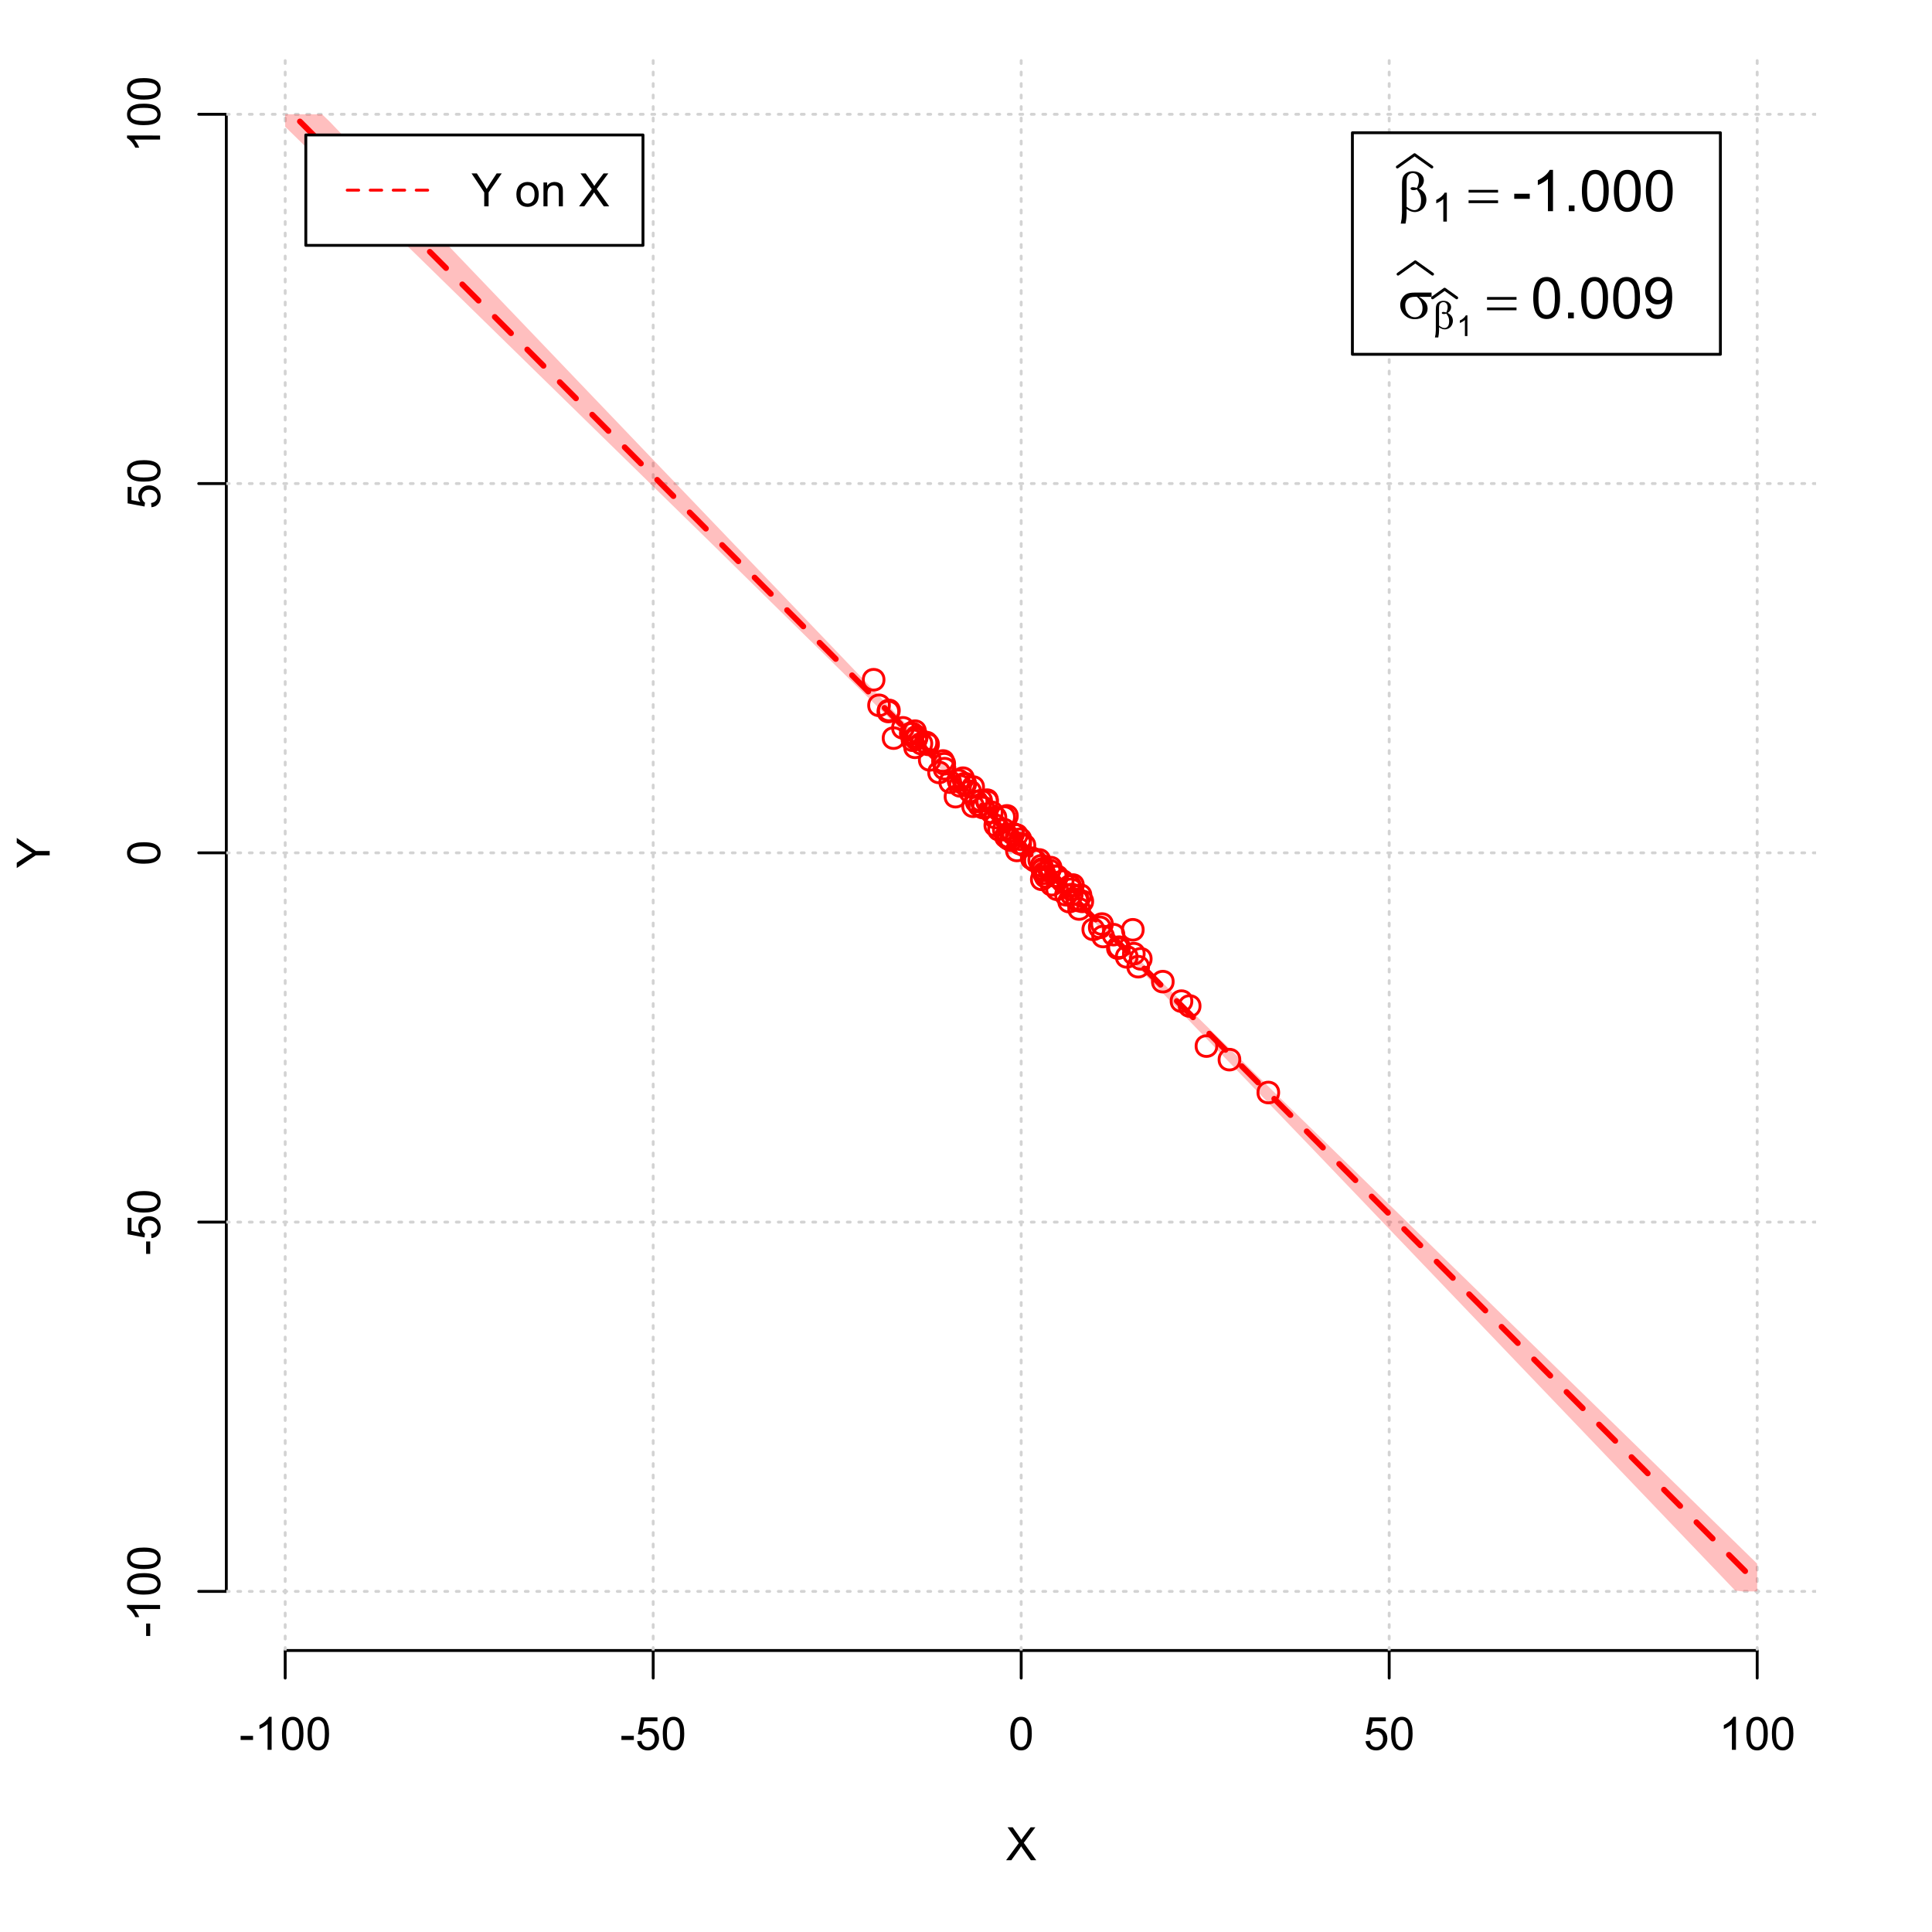 <?xml version="1.0" encoding="UTF-8"?>
<svg xmlns="http://www.w3.org/2000/svg" xmlns:xlink="http://www.w3.org/1999/xlink" width="504pt" height="504pt" viewBox="0 0 504 504" version="1.1">
<defs>
<g>
<symbol overflow="visible" id="glyph0-0">
<path style="stroke:none;" d="M 1.5 0 L 1.5 -7.5 L 7.5 -7.5 L 7.5 0 Z M 1.688 -0.188 L 7.312 -0.188 L 7.312 -7.312 L 1.688 -7.312 Z M 1.688 -0.188 "/>
</symbol>
<symbol overflow="visible" id="glyph0-1">
<path style="stroke:none;" d="M 0.055 0 L 3.375 -4.477 L 0.445 -8.59 L 1.797 -8.59 L 3.359 -6.387 C 3.68 -5.93 3.91 -5.578 4.047 -5.332 C 4.238 -5.645 4.465 -5.969 4.727 -6.312 L 6.457 -8.59 L 7.695 -8.59 L 4.676 -4.539 L 7.93 0 L 6.523 0 L 4.359 -3.062 C 4.238 -3.238 4.113 -3.43 3.984 -3.641 C 3.789 -3.324 3.652 -3.109 3.574 -2.992 L 1.418 0 Z M 0.055 0 "/>
</symbol>
<symbol overflow="visible" id="glyph0-2">
<path style="stroke:none;" d="M 0.383 -2.578 L 0.383 -3.641 L 3.621 -3.641 L 3.621 -2.578 Z M 0.383 -2.578 "/>
</symbol>
<symbol overflow="visible" id="glyph0-3">
<path style="stroke:none;" d="M 4.469 0 L 3.414 0 L 3.414 -6.719 C 3.16 -6.477 2.828 -6.234 2.414 -5.996 C 2 -5.75 1.629 -5.57 1.305 -5.449 L 1.305 -6.469 C 1.895 -6.742 2.41 -7.078 2.852 -7.477 C 3.293 -7.871 3.605 -8.254 3.789 -8.625 L 4.469 -8.625 Z M 4.469 0 "/>
</symbol>
<symbol overflow="visible" id="glyph0-4">
<path style="stroke:none;" d="M 0.5 -4.234 C 0.496 -5.246 0.602 -6.062 0.812 -6.688 C 1.02 -7.305 1.328 -7.785 1.742 -8.121 C 2.148 -8.457 2.668 -8.625 3.297 -8.625 C 3.758 -8.625 4.164 -8.531 4.512 -8.348 C 4.855 -8.16 5.141 -7.891 5.371 -7.543 C 5.594 -7.191 5.773 -6.766 5.906 -6.266 C 6.035 -5.762 6.098 -5.086 6.102 -4.234 C 6.098 -3.227 5.996 -2.414 5.789 -1.797 C 5.578 -1.176 5.266 -0.695 4.859 -0.359 C 4.445 -0.02 3.926 0.145 3.297 0.148 C 2.465 0.145 1.816 -0.148 1.348 -0.742 C 0.781 -1.457 0.496 -2.621 0.5 -4.234 Z M 1.582 -4.234 C 1.582 -2.824 1.746 -1.887 2.074 -1.418 C 2.402 -0.949 2.809 -0.715 3.297 -0.719 C 3.777 -0.715 4.184 -0.949 4.52 -1.422 C 4.848 -1.887 5.016 -2.824 5.016 -4.234 C 5.016 -5.648 4.848 -6.59 4.52 -7.055 C 4.184 -7.516 3.773 -7.746 3.289 -7.75 C 2.801 -7.746 2.414 -7.543 2.125 -7.137 C 1.762 -6.613 1.582 -5.645 1.582 -4.234 Z M 1.582 -4.234 "/>
</symbol>
<symbol overflow="visible" id="glyph0-5">
<path style="stroke:none;" d="M 0.5 -2.25 L 1.605 -2.344 C 1.684 -1.805 1.871 -1.398 2.176 -1.125 C 2.473 -0.852 2.836 -0.715 3.258 -0.719 C 3.766 -0.715 4.195 -0.906 4.547 -1.293 C 4.898 -1.672 5.074 -2.18 5.074 -2.82 C 5.074 -3.414 4.902 -3.891 4.566 -4.242 C 4.227 -4.59 3.785 -4.762 3.242 -4.766 C 2.898 -4.762 2.594 -4.684 2.32 -4.531 C 2.047 -4.375 1.832 -4.176 1.676 -3.93 L 0.688 -4.062 L 1.516 -8.473 L 5.789 -8.473 L 5.789 -7.465 L 2.359 -7.465 L 1.898 -5.156 C 2.414 -5.516 2.953 -5.695 3.523 -5.695 C 4.27 -5.695 4.902 -5.434 5.422 -4.914 C 5.934 -4.395 6.191 -3.727 6.195 -2.914 C 6.191 -2.133 5.965 -1.461 5.516 -0.898 C 4.961 -0.199 4.211 0.145 3.258 0.148 C 2.477 0.145 1.836 -0.07 1.344 -0.508 C 0.844 -0.941 0.562 -1.523 0.5 -2.25 Z M 0.5 -2.25 "/>
</symbol>
<symbol overflow="visible" id="glyph0-6">
<path style="stroke:none;" d="M 3.344 0 L 3.344 -3.641 L 0.035 -8.59 L 1.418 -8.59 L 3.109 -6 C 3.418 -5.516 3.711 -5.031 3.984 -4.547 C 4.242 -4.992 4.555 -5.496 4.922 -6.062 L 6.586 -8.59 L 7.91 -8.59 L 4.484 -3.641 L 4.484 0 Z M 3.344 0 "/>
</symbol>
<symbol overflow="visible" id="glyph0-7">
<path style="stroke:none;" d=""/>
</symbol>
<symbol overflow="visible" id="glyph0-8">
<path style="stroke:none;" d="M 0.398 -3.109 C 0.398 -4.262 0.719 -5.117 1.359 -5.672 C 1.895 -6.133 2.547 -6.363 3.316 -6.363 C 4.172 -6.363 4.871 -6.082 5.414 -5.52 C 5.953 -4.957 6.223 -4.184 6.227 -3.199 C 6.223 -2.398 6.102 -1.766 5.867 -1.309 C 5.625 -0.848 5.277 -0.492 4.82 -0.238 C 4.359 0.016 3.859 0.141 3.316 0.141 C 2.441 0.141 1.734 -0.137 1.203 -0.695 C 0.664 -1.254 0.398 -2.059 0.398 -3.109 Z M 1.484 -3.109 C 1.48 -2.309 1.656 -1.711 2.004 -1.32 C 2.348 -0.922 2.785 -0.727 3.316 -0.727 C 3.84 -0.727 4.273 -0.926 4.621 -1.324 C 4.969 -1.723 5.145 -2.328 5.145 -3.148 C 5.145 -3.914 4.969 -4.496 4.617 -4.895 C 4.266 -5.289 3.832 -5.488 3.316 -5.492 C 2.785 -5.488 2.348 -5.293 2.004 -4.898 C 1.656 -4.5 1.48 -3.902 1.484 -3.109 Z M 1.484 -3.109 "/>
</symbol>
<symbol overflow="visible" id="glyph0-9">
<path style="stroke:none;" d="M 0.789 0 L 0.789 -6.223 L 1.742 -6.223 L 1.742 -5.336 C 2.195 -6.02 2.855 -6.363 3.719 -6.363 C 4.09 -6.363 4.434 -6.293 4.754 -6.16 C 5.066 -6.023 5.305 -5.848 5.461 -5.633 C 5.617 -5.41 5.727 -5.152 5.789 -4.852 C 5.828 -4.656 5.848 -4.312 5.848 -3.828 L 5.848 0 L 4.793 0 L 4.793 -3.785 C 4.793 -4.215 4.75 -4.535 4.668 -4.75 C 4.586 -4.961 4.441 -5.129 4.234 -5.258 C 4.023 -5.383 3.777 -5.449 3.5 -5.449 C 3.047 -5.449 2.66 -5.305 2.332 -5.02 C 2.004 -4.734 1.84 -4.195 1.844 -3.398 L 1.844 0 Z M 0.789 0 "/>
</symbol>
<symbol overflow="visible" id="glyph1-0">
<path style="stroke:none;" d="M 0 -1.5 L -7.5 -1.5 L -7.5 -7.5 L 0 -7.5 Z M -0.188 -1.688 L -0.188 -7.312 L -7.312 -7.312 L -7.312 -1.688 Z M -0.188 -1.688 "/>
</symbol>
<symbol overflow="visible" id="glyph1-1">
<path style="stroke:none;" d="M 0 -3.344 L -3.641 -3.348 L -8.59 -0.035 L -8.59 -1.418 L -6 -3.113 C -5.516 -3.422 -5.031 -3.715 -4.547 -3.984 C -4.992 -4.242 -5.496 -4.555 -6.062 -4.922 L -8.59 -6.586 L -8.59 -7.91 L -3.637 -4.484 L 0 -4.484 Z M 0 -3.344 "/>
</symbol>
<symbol overflow="visible" id="glyph1-2">
<path style="stroke:none;" d="M -2.578 -0.383 L -3.641 -0.383 L -3.641 -3.621 L -2.578 -3.621 Z M -2.578 -0.383 "/>
</symbol>
<symbol overflow="visible" id="glyph1-3">
<path style="stroke:none;" d="M 0 -4.469 L 0 -3.414 L -6.719 -3.418 C -6.477 -3.16 -6.234 -2.828 -5.996 -2.418 C -5.75 -2.004 -5.57 -1.633 -5.449 -1.309 L -6.469 -1.309 C -6.742 -1.895 -7.078 -2.41 -7.477 -2.852 C -7.871 -3.293 -8.254 -3.605 -8.625 -3.793 L -8.625 -4.473 Z M 0 -4.469 "/>
</symbol>
<symbol overflow="visible" id="glyph1-4">
<path style="stroke:none;" d="M -4.234 -0.5 C -5.246 -0.496 -6.062 -0.602 -6.688 -0.812 C -7.305 -1.02 -7.785 -1.328 -8.121 -1.742 C -8.457 -2.152 -8.625 -2.672 -8.625 -3.301 C -8.625 -3.758 -8.531 -4.164 -8.348 -4.512 C -8.16 -4.859 -7.891 -5.145 -7.543 -5.371 C -7.191 -5.594 -6.766 -5.773 -6.266 -5.906 C -5.762 -6.035 -5.086 -6.098 -4.234 -6.102 C -3.223 -6.098 -2.41 -5.996 -1.793 -5.789 C -1.176 -5.578 -0.695 -5.266 -0.359 -4.859 C -0.02 -4.445 0.145 -3.926 0.148 -3.297 C 0.145 -2.465 -0.148 -1.816 -0.742 -1.348 C -1.457 -0.781 -2.621 -0.496 -4.234 -0.5 Z M -4.234 -1.582 C -2.824 -1.582 -1.887 -1.746 -1.418 -2.074 C -0.949 -2.402 -0.715 -2.809 -0.719 -3.297 C -0.715 -3.777 -0.949 -4.184 -1.422 -4.52 C -1.887 -4.848 -2.824 -5.016 -4.234 -5.016 C -5.648 -5.016 -6.59 -4.848 -7.055 -4.52 C -7.516 -4.188 -7.746 -3.777 -7.75 -3.289 C -7.746 -2.801 -7.543 -2.414 -7.137 -2.129 C -6.613 -1.762 -5.645 -1.582 -4.234 -1.582 Z M -4.234 -1.582 "/>
</symbol>
<symbol overflow="visible" id="glyph1-5">
<path style="stroke:none;" d="M -2.25 -0.5 L -2.344 -1.605 C -1.805 -1.684 -1.398 -1.871 -1.125 -2.176 C -0.852 -2.473 -0.715 -2.836 -0.719 -3.258 C -0.715 -3.766 -0.906 -4.195 -1.293 -4.547 C -1.672 -4.898 -2.18 -5.074 -2.816 -5.074 C -3.414 -5.074 -3.891 -4.902 -4.242 -4.566 C -4.59 -4.227 -4.762 -3.785 -4.766 -3.242 C -4.762 -2.898 -4.684 -2.594 -4.531 -2.32 C -4.375 -2.047 -4.176 -1.832 -3.93 -1.676 L -4.062 -0.688 L -8.473 -1.52 L -8.473 -5.789 L -7.465 -5.789 L -7.465 -2.363 L -5.156 -1.898 C -5.516 -2.414 -5.695 -2.953 -5.695 -3.523 C -5.695 -4.27 -5.434 -4.902 -4.914 -5.422 C -4.395 -5.934 -3.727 -6.191 -2.91 -6.195 C -2.133 -6.191 -1.461 -5.965 -0.895 -5.516 C -0.199 -4.961 0.145 -4.211 0.148 -3.258 C 0.145 -2.477 -0.07 -1.836 -0.508 -1.344 C -0.941 -0.848 -1.523 -0.566 -2.25 -0.5 Z M -2.25 -0.5 "/>
</symbol>
<symbol overflow="visible" id="glyph2-0">
<path style="stroke:none;" d="M 0.754 0 L 0.754 -9.375 L 8.254 -9.375 L 8.254 0 Z M 0.988 -0.234 L 8.02 -0.234 L 8.02 -9.141 L 0.988 -9.141 Z M 0.988 -0.234 "/>
</symbol>
<symbol overflow="visible" id="glyph2-1">
<path style="stroke:none;" d="M 2.418 -0.57 L 2.418 0.668 C 2.414 1.457 2.316 2.312 2.125 3.238 L 0.887 3.238 C 1.016 2.629 1.094 2.215 1.121 2 C 1.18 1.312 1.211 0.812 1.215 0.5 L 1.215 -6.988 C 1.211 -7.859 1.297 -8.508 1.473 -8.93 C 1.645 -9.352 1.957 -9.703 2.41 -9.988 C 2.859 -10.27 3.402 -10.41 4.035 -10.414 C 4.906 -10.41 5.605 -10.176 6.129 -9.711 C 6.652 -9.238 6.914 -8.684 6.914 -8.043 C 6.914 -7.625 6.805 -7.23 6.594 -6.855 C 6.379 -6.48 6.051 -6.156 5.609 -5.891 C 6.914 -5.262 7.57 -4.289 7.574 -2.973 C 7.57 -2.383 7.434 -1.836 7.164 -1.332 C 6.887 -0.82 6.512 -0.434 6.035 -0.172 C 5.555 0.094 5.059 0.223 4.555 0.227 C 4.227 0.223 3.906 0.168 3.586 0.059 C 3.266 -0.051 2.875 -0.258 2.418 -0.57 Z M 2.418 -1.148 C 2.891 -0.816 3.305 -0.578 3.656 -0.434 C 3.918 -0.324 4.18 -0.27 4.445 -0.27 C 4.938 -0.27 5.352 -0.473 5.688 -0.879 C 6.02 -1.285 6.188 -1.93 6.188 -2.82 C 6.188 -3.375 6.105 -3.863 5.949 -4.281 C 5.785 -4.695 5.508 -5.152 5.113 -5.656 C 4.773 -5.539 4.484 -5.484 4.242 -5.484 C 3.945 -5.484 3.738 -5.527 3.621 -5.617 C 3.5 -5.703 3.438 -5.797 3.441 -5.902 C 3.438 -5.992 3.484 -6.078 3.578 -6.152 C 3.668 -6.223 3.816 -6.258 4.027 -6.262 C 4.262 -6.258 4.625 -6.195 5.113 -6.07 C 5.453 -6.75 5.625 -7.391 5.625 -8 C 5.625 -8.609 5.473 -9.086 5.172 -9.426 C 4.867 -9.758 4.492 -9.926 4.043 -9.93 C 3.477 -9.926 3.035 -9.688 2.727 -9.215 C 2.516 -8.895 2.414 -8.383 2.418 -7.684 Z M 2.418 -1.148 "/>
</symbol>
<symbol overflow="visible" id="glyph2-2">
<path style="stroke:none;" d="M 0.27 -5.559 L 7.961 -5.559 L 7.961 -4.848 L 0.27 -4.848 Z M 0.27 -2.828 L 7.961 -2.828 L 7.961 -2.102 L 0.27 -2.102 Z M 0.27 -2.828 "/>
</symbol>
<symbol overflow="visible" id="glyph2-3">
<path style="stroke:none;" d="M 8.746 -5.602 L 5.465 -5.602 C 6.199 -5.191 6.758 -4.734 7.141 -4.238 C 7.52 -3.738 7.711 -3.164 7.711 -2.512 C 7.711 -1.758 7.406 -1.113 6.801 -0.578 C 6.195 -0.043 5.387 0.223 4.371 0.227 C 3.301 0.223 2.398 -0.137 1.668 -0.863 C 0.934 -1.59 0.566 -2.469 0.57 -3.5 C 0.566 -4.117 0.723 -4.68 1.031 -5.184 C 1.336 -5.688 1.723 -6.066 2.199 -6.324 C 2.668 -6.578 3.391 -6.707 4.367 -6.711 L 8.746 -6.711 Z M 4.914 -5.602 C 4.707 -5.605 4.551 -5.605 4.445 -5.609 C 3.566 -5.605 2.918 -5.41 2.5 -5.023 C 2.074 -4.629 1.863 -4.078 1.867 -3.367 C 1.863 -2.434 2.113 -1.684 2.621 -1.117 C 3.121 -0.551 3.719 -0.27 4.41 -0.27 C 4.984 -0.27 5.457 -0.473 5.828 -0.887 C 6.199 -1.297 6.387 -1.895 6.387 -2.672 C 6.387 -3.797 5.895 -4.773 4.914 -5.602 Z M 4.914 -5.602 "/>
</symbol>
<symbol overflow="visible" id="glyph3-0">
<path style="stroke:none;" d="M 1.312 0 L 1.312 -6.562 L 6.562 -6.562 L 6.562 0 Z M 1.477 -0.164 L 6.398 -0.164 L 6.398 -6.398 L 1.477 -6.398 Z M 1.477 -0.164 "/>
</symbol>
<symbol overflow="visible" id="glyph3-1">
<path style="stroke:none;" d="M 3.91 0 L 2.988 0 L 2.988 -5.879 C 2.766 -5.664 2.473 -5.453 2.113 -5.242 C 1.75 -5.027 1.426 -4.871 1.145 -4.77 L 1.145 -5.66 C 1.656 -5.902 2.109 -6.195 2.496 -6.539 C 2.883 -6.883 3.156 -7.219 3.316 -7.547 L 3.91 -7.547 Z M 3.91 0 "/>
</symbol>
<symbol overflow="visible" id="glyph4-0">
<path style="stroke:none;" d="M 1.875 0 L 1.875 -9.375 L 9.375 -9.375 L 9.375 0 Z M 2.109 -0.234 L 9.141 -0.234 L 9.141 -9.141 L 2.109 -9.141 Z M 2.109 -0.234 "/>
</symbol>
<symbol overflow="visible" id="glyph4-1">
<path style="stroke:none;" d="M 0.477 -3.223 L 0.477 -4.547 L 4.527 -4.547 L 4.527 -3.223 Z M 0.477 -3.223 "/>
</symbol>
<symbol overflow="visible" id="glyph4-2">
<path style="stroke:none;" d="M 5.59 0 L 4.27 0 L 4.27 -8.402 C 3.949 -8.098 3.531 -7.793 3.02 -7.492 C 2.504 -7.188 2.043 -6.961 1.633 -6.812 L 1.633 -8.086 C 2.367 -8.43 3.012 -8.848 3.566 -9.344 C 4.117 -9.836 4.508 -10.316 4.738 -10.781 L 5.59 -10.781 Z M 5.59 0 "/>
</symbol>
<symbol overflow="visible" id="glyph4-3">
<path style="stroke:none;" d="M 1.363 0 L 1.363 -1.5 L 2.863 -1.5 L 2.863 0 Z M 1.363 0 "/>
</symbol>
<symbol overflow="visible" id="glyph4-4">
<path style="stroke:none;" d="M 0.621 -5.297 C 0.621 -6.562 0.75 -7.582 1.012 -8.359 C 1.273 -9.133 1.664 -9.73 2.18 -10.152 C 2.695 -10.57 3.344 -10.781 4.125 -10.781 C 4.699 -10.781 5.203 -10.664 5.641 -10.434 C 6.074 -10.199 6.434 -9.863 6.715 -9.43 C 6.996 -8.988 7.219 -8.457 7.383 -7.832 C 7.543 -7.203 7.621 -6.359 7.625 -5.297 C 7.621 -4.035 7.492 -3.016 7.234 -2.246 C 6.973 -1.469 6.586 -0.871 6.074 -0.449 C 5.559 -0.027 4.91 0.18 4.125 0.184 C 3.086 0.18 2.27 -0.188 1.684 -0.93 C 0.973 -1.82 0.621 -3.277 0.621 -5.297 Z M 1.977 -5.297 C 1.973 -3.531 2.18 -2.355 2.594 -1.777 C 3.004 -1.191 3.516 -0.902 4.125 -0.902 C 4.727 -0.902 5.234 -1.195 5.648 -1.781 C 6.062 -2.367 6.27 -3.539 6.27 -5.297 C 6.27 -7.062 6.062 -8.234 5.648 -8.816 C 5.234 -9.398 4.719 -9.691 4.109 -9.691 C 3.5 -9.691 3.02 -9.434 2.66 -8.922 C 2.203 -8.262 1.973 -7.055 1.977 -5.297 Z M 1.977 -5.297 "/>
</symbol>
<symbol overflow="visible" id="glyph4-5">
<path style="stroke:none;" d="M 0.82 -2.484 L 2.086 -2.602 C 2.195 -2.004 2.398 -1.57 2.703 -1.305 C 3 -1.035 3.391 -0.902 3.867 -0.902 C 4.273 -0.902 4.629 -0.992 4.934 -1.18 C 5.238 -1.359 5.488 -1.609 5.684 -1.922 C 5.879 -2.23 6.039 -2.648 6.172 -3.176 C 6.301 -3.703 6.367 -4.238 6.371 -4.789 C 6.367 -4.844 6.367 -4.934 6.363 -5.055 C 6.098 -4.629 5.738 -4.289 5.285 -4.031 C 4.828 -3.77 4.332 -3.637 3.801 -3.641 C 2.91 -3.637 2.156 -3.961 1.543 -4.605 C 0.926 -5.25 0.621 -6.098 0.621 -7.156 C 0.621 -8.242 0.941 -9.121 1.582 -9.785 C 2.223 -10.449 3.027 -10.781 4 -10.781 C 4.695 -10.781 5.332 -10.59 5.914 -10.215 C 6.488 -9.836 6.93 -9.301 7.23 -8.609 C 7.531 -7.91 7.68 -6.906 7.684 -5.59 C 7.68 -4.215 7.531 -3.121 7.234 -2.309 C 6.934 -1.496 6.492 -0.875 5.906 -0.453 C 5.316 -0.027 4.625 0.18 3.836 0.184 C 2.996 0.18 2.309 -0.051 1.777 -0.516 C 1.242 -0.98 0.926 -1.637 0.82 -2.484 Z M 6.219 -7.223 C 6.215 -7.977 6.016 -8.578 5.613 -9.023 C 5.207 -9.469 4.723 -9.691 4.16 -9.691 C 3.574 -9.691 3.062 -9.449 2.629 -8.973 C 2.191 -8.488 1.973 -7.871 1.977 -7.113 C 1.973 -6.426 2.18 -5.867 2.594 -5.445 C 3.004 -5.016 3.516 -4.805 4.125 -4.805 C 4.734 -4.805 5.234 -5.016 5.629 -5.445 C 6.02 -5.867 6.215 -6.461 6.219 -7.223 Z M 6.219 -7.223 "/>
</symbol>
<symbol overflow="visible" id="glyph5-0">
<path style="stroke:none;" d="M 0.527 0 L 0.527 -6.562 L 5.777 -6.562 L 5.777 0 Z M 0.691 -0.164 L 5.613 -0.164 L 5.613 -6.398 L 0.691 -6.398 Z M 0.691 -0.164 "/>
</symbol>
<symbol overflow="visible" id="glyph5-1">
<path style="stroke:none;" d="M 1.691 -0.398 L 1.691 0.465 C 1.688 1.016 1.621 1.617 1.488 2.266 L 0.621 2.266 C 0.711 1.84 0.766 1.551 0.785 1.398 C 0.828 0.918 0.848 0.566 0.852 0.348 L 0.852 -4.891 C 0.848 -5.5 0.91 -5.953 1.031 -6.25 C 1.152 -6.543 1.371 -6.789 1.688 -6.992 C 2.004 -7.188 2.383 -7.289 2.824 -7.289 C 3.434 -7.289 3.922 -7.125 4.289 -6.797 C 4.656 -6.469 4.84 -6.078 4.84 -5.629 C 4.84 -5.336 4.766 -5.059 4.617 -4.801 C 4.469 -4.535 4.238 -4.309 3.926 -4.121 C 4.84 -3.68 5.297 -3 5.301 -2.082 C 5.297 -1.668 5.199 -1.285 5.012 -0.93 C 4.816 -0.574 4.555 -0.305 4.223 -0.117 C 3.887 0.066 3.543 0.156 3.188 0.16 C 2.957 0.156 2.73 0.117 2.508 0.039 C 2.281 -0.039 2.008 -0.184 1.691 -0.398 Z M 1.691 -0.805 C 2.02 -0.57 2.309 -0.402 2.559 -0.301 C 2.742 -0.223 2.926 -0.188 3.113 -0.191 C 3.453 -0.188 3.742 -0.328 3.98 -0.617 C 4.211 -0.898 4.328 -1.352 4.332 -1.973 C 4.328 -2.359 4.273 -2.699 4.164 -2.996 C 4.051 -3.285 3.855 -3.605 3.578 -3.957 C 3.34 -3.875 3.137 -3.836 2.969 -3.84 C 2.762 -3.836 2.617 -3.867 2.535 -3.93 C 2.449 -3.988 2.406 -4.055 2.41 -4.133 C 2.406 -4.195 2.441 -4.254 2.508 -4.305 C 2.57 -4.355 2.672 -4.383 2.82 -4.383 C 2.984 -4.383 3.238 -4.336 3.578 -4.25 C 3.816 -4.719 3.938 -5.168 3.938 -5.598 C 3.938 -6.027 3.828 -6.363 3.617 -6.598 C 3.402 -6.832 3.141 -6.949 2.828 -6.953 C 2.43 -6.949 2.121 -6.781 1.906 -6.449 C 1.758 -6.227 1.688 -5.871 1.691 -5.379 Z M 1.691 -0.805 "/>
</symbol>
<symbol overflow="visible" id="glyph6-0">
<path style="stroke:none;" d="M 0.938 0 L 0.938 -4.688 L 4.688 -4.688 L 4.688 0 Z M 1.055 -0.117 L 4.57 -0.117 L 4.57 -4.57 L 1.055 -4.57 Z M 1.055 -0.117 "/>
</symbol>
<symbol overflow="visible" id="glyph6-1">
<path style="stroke:none;" d="M 2.793 0 L 2.137 0 L 2.137 -4.199 C 1.977 -4.047 1.77 -3.895 1.512 -3.746 C 1.254 -3.59 1.02 -3.477 0.816 -3.406 L 0.816 -4.043 C 1.184 -4.215 1.508 -4.422 1.781 -4.672 C 2.055 -4.914 2.25 -5.156 2.371 -5.391 L 2.793 -5.391 Z M 2.793 0 "/>
</symbol>
</g>
<clipPath id="clip1">
  <path d="M 74 14.398 L 75 14.398 L 75 430.559 L 74 430.559 Z M 74 14.398 "/>
</clipPath>
<clipPath id="clip2">
  <path d="M 170 14.398 L 171 14.398 L 171 430.559 L 170 430.559 Z M 170 14.398 "/>
</clipPath>
<clipPath id="clip3">
  <path d="M 266 14.398 L 267 14.398 L 267 430.559 L 266 430.559 Z M 266 14.398 "/>
</clipPath>
<clipPath id="clip4">
  <path d="M 362 14.398 L 363 14.398 L 363 430.559 L 362 430.559 Z M 362 14.398 "/>
</clipPath>
<clipPath id="clip5">
  <path d="M 458 14.398 L 459 14.398 L 459 430.559 L 458 430.559 Z M 458 14.398 "/>
</clipPath>
<clipPath id="clip6">
  <path d="M 59.039 414 L 473.758 414 L 473.758 416 L 59.039 416 Z M 59.039 414 "/>
</clipPath>
<clipPath id="clip7">
  <path d="M 59.039 318 L 473.758 318 L 473.758 320 L 59.039 320 Z M 59.039 318 "/>
</clipPath>
<clipPath id="clip8">
  <path d="M 59.039 222 L 473.758 222 L 473.758 223 L 59.039 223 Z M 59.039 222 "/>
</clipPath>
<clipPath id="clip9">
  <path d="M 59.039 125 L 473.758 125 L 473.758 127 L 59.039 127 Z M 59.039 125 "/>
</clipPath>
<clipPath id="clip10">
  <path d="M 59.039 29 L 473.758 29 L 473.758 31 L 59.039 31 Z M 59.039 29 "/>
</clipPath>
</defs>
<g id="surface1591">
<rect x="0" y="0" width="504" height="504" style="fill:rgb(100%,100%,100%);fill-opacity:1;stroke:none;"/>
<g style="fill:rgb(0%,0%,0%);fill-opacity:1;">
  <use xlink:href="#glyph0-1" x="262.398" y="485.281"/>
</g>
<g style="fill:rgb(0%,0%,0%);fill-opacity:1;">
  <use xlink:href="#glyph1-1" x="12.961" y="226.48"/>
</g>
<path style="fill:none;stroke-width:0.75;stroke-linecap:round;stroke-linejoin:round;stroke:rgb(0%,0%,0%);stroke-opacity:1;stroke-miterlimit:10;" d="M 74.398 430.559 L 458.398 430.559 "/>
<path style="fill:none;stroke-width:0.75;stroke-linecap:round;stroke-linejoin:round;stroke:rgb(0%,0%,0%);stroke-opacity:1;stroke-miterlimit:10;" d="M 74.398 430.559 L 74.398 437.762 "/>
<path style="fill:none;stroke-width:0.75;stroke-linecap:round;stroke-linejoin:round;stroke:rgb(0%,0%,0%);stroke-opacity:1;stroke-miterlimit:10;" d="M 170.398 430.559 L 170.398 437.762 "/>
<path style="fill:none;stroke-width:0.75;stroke-linecap:round;stroke-linejoin:round;stroke:rgb(0%,0%,0%);stroke-opacity:1;stroke-miterlimit:10;" d="M 266.398 430.559 L 266.398 437.762 "/>
<path style="fill:none;stroke-width:0.75;stroke-linecap:round;stroke-linejoin:round;stroke:rgb(0%,0%,0%);stroke-opacity:1;stroke-miterlimit:10;" d="M 362.398 430.559 L 362.398 437.762 "/>
<path style="fill:none;stroke-width:0.75;stroke-linecap:round;stroke-linejoin:round;stroke:rgb(0%,0%,0%);stroke-opacity:1;stroke-miterlimit:10;" d="M 458.398 430.559 L 458.398 437.762 "/>
<g style="fill:rgb(0%,0%,0%);fill-opacity:1;">
  <use xlink:href="#glyph0-2" x="62.391" y="456.48"/>
  <use xlink:href="#glyph0-3" x="66.387" y="456.48"/>
  <use xlink:href="#glyph0-4" x="73.061" y="456.48"/>
  <use xlink:href="#glyph0-4" x="79.734" y="456.48"/>
</g>
<g style="fill:rgb(0%,0%,0%);fill-opacity:1;">
  <use xlink:href="#glyph0-2" x="161.727" y="456.48"/>
  <use xlink:href="#glyph0-5" x="165.723" y="456.48"/>
  <use xlink:href="#glyph0-4" x="172.396" y="456.48"/>
</g>
<g style="fill:rgb(0%,0%,0%);fill-opacity:1;">
  <use xlink:href="#glyph0-4" x="263.062" y="456.48"/>
</g>
<g style="fill:rgb(0%,0%,0%);fill-opacity:1;">
  <use xlink:href="#glyph0-5" x="355.727" y="456.48"/>
  <use xlink:href="#glyph0-4" x="362.4" y="456.48"/>
</g>
<g style="fill:rgb(0%,0%,0%);fill-opacity:1;">
  <use xlink:href="#glyph0-3" x="448.387" y="456.48"/>
  <use xlink:href="#glyph0-4" x="455.061" y="456.48"/>
  <use xlink:href="#glyph0-4" x="461.734" y="456.48"/>
</g>
<path style="fill:none;stroke-width:0.75;stroke-linecap:round;stroke-linejoin:round;stroke:rgb(0%,0%,0%);stroke-opacity:1;stroke-miterlimit:10;" d="M 59.039 415.148 L 59.039 29.812 "/>
<path style="fill:none;stroke-width:0.75;stroke-linecap:round;stroke-linejoin:round;stroke:rgb(0%,0%,0%);stroke-opacity:1;stroke-miterlimit:10;" d="M 59.039 415.148 L 51.84 415.148 "/>
<path style="fill:none;stroke-width:0.75;stroke-linecap:round;stroke-linejoin:round;stroke:rgb(0%,0%,0%);stroke-opacity:1;stroke-miterlimit:10;" d="M 59.039 318.812 L 51.84 318.812 "/>
<path style="fill:none;stroke-width:0.75;stroke-linecap:round;stroke-linejoin:round;stroke:rgb(0%,0%,0%);stroke-opacity:1;stroke-miterlimit:10;" d="M 59.039 222.48 L 51.84 222.48 "/>
<path style="fill:none;stroke-width:0.75;stroke-linecap:round;stroke-linejoin:round;stroke:rgb(0%,0%,0%);stroke-opacity:1;stroke-miterlimit:10;" d="M 59.039 126.148 L 51.84 126.148 "/>
<path style="fill:none;stroke-width:0.75;stroke-linecap:round;stroke-linejoin:round;stroke:rgb(0%,0%,0%);stroke-opacity:1;stroke-miterlimit:10;" d="M 59.039 29.812 L 51.84 29.812 "/>
<g style="fill:rgb(0%,0%,0%);fill-opacity:1;">
  <use xlink:href="#glyph1-2" x="41.762" y="427.156"/>
  <use xlink:href="#glyph1-3" x="41.762" y="423.16"/>
  <use xlink:href="#glyph1-4" x="41.762" y="416.486"/>
  <use xlink:href="#glyph1-4" x="41.762" y="409.812"/>
</g>
<g style="fill:rgb(0%,0%,0%);fill-opacity:1;">
  <use xlink:href="#glyph1-2" x="41.762" y="327.484"/>
  <use xlink:href="#glyph1-5" x="41.762" y="323.488"/>
  <use xlink:href="#glyph1-4" x="41.762" y="316.814"/>
</g>
<g style="fill:rgb(0%,0%,0%);fill-opacity:1;">
  <use xlink:href="#glyph1-4" x="41.762" y="225.816"/>
</g>
<g style="fill:rgb(0%,0%,0%);fill-opacity:1;">
  <use xlink:href="#glyph1-5" x="41.762" y="132.82"/>
  <use xlink:href="#glyph1-4" x="41.762" y="126.146"/>
</g>
<g style="fill:rgb(0%,0%,0%);fill-opacity:1;">
  <use xlink:href="#glyph1-3" x="41.762" y="39.824"/>
  <use xlink:href="#glyph1-4" x="41.762" y="33.15"/>
  <use xlink:href="#glyph1-4" x="41.762" y="26.477"/>
</g>
<g clip-path="url(#clip1)" clip-rule="nonzero">
<path style="fill:none;stroke-width:0.75;stroke-linecap:round;stroke-linejoin:round;stroke:rgb(82.745%,82.745%,82.745%);stroke-opacity:1;stroke-dasharray:0.75,2.25;stroke-miterlimit:10;" d="M 74.398 430.559 L 74.398 14.398 "/>
</g>
<g clip-path="url(#clip2)" clip-rule="nonzero">
<path style="fill:none;stroke-width:0.75;stroke-linecap:round;stroke-linejoin:round;stroke:rgb(82.745%,82.745%,82.745%);stroke-opacity:1;stroke-dasharray:0.75,2.25;stroke-miterlimit:10;" d="M 170.398 430.559 L 170.398 14.398 "/>
</g>
<g clip-path="url(#clip3)" clip-rule="nonzero">
<path style="fill:none;stroke-width:0.75;stroke-linecap:round;stroke-linejoin:round;stroke:rgb(82.745%,82.745%,82.745%);stroke-opacity:1;stroke-dasharray:0.75,2.25;stroke-miterlimit:10;" d="M 266.398 430.559 L 266.398 14.398 "/>
</g>
<g clip-path="url(#clip4)" clip-rule="nonzero">
<path style="fill:none;stroke-width:0.75;stroke-linecap:round;stroke-linejoin:round;stroke:rgb(82.745%,82.745%,82.745%);stroke-opacity:1;stroke-dasharray:0.75,2.25;stroke-miterlimit:10;" d="M 362.398 430.559 L 362.398 14.398 "/>
</g>
<g clip-path="url(#clip5)" clip-rule="nonzero">
<path style="fill:none;stroke-width:0.75;stroke-linecap:round;stroke-linejoin:round;stroke:rgb(82.745%,82.745%,82.745%);stroke-opacity:1;stroke-dasharray:0.75,2.25;stroke-miterlimit:10;" d="M 458.398 430.559 L 458.398 14.398 "/>
</g>
<g clip-path="url(#clip6)" clip-rule="nonzero">
<path style="fill:none;stroke-width:0.75;stroke-linecap:round;stroke-linejoin:round;stroke:rgb(82.745%,82.745%,82.745%);stroke-opacity:1;stroke-dasharray:0.75,2.25;stroke-miterlimit:10;" d="M 59.039 415.148 L 473.762 415.148 "/>
</g>
<g clip-path="url(#clip7)" clip-rule="nonzero">
<path style="fill:none;stroke-width:0.75;stroke-linecap:round;stroke-linejoin:round;stroke:rgb(82.745%,82.745%,82.745%);stroke-opacity:1;stroke-dasharray:0.75,2.25;stroke-miterlimit:10;" d="M 59.039 318.812 L 473.762 318.812 "/>
</g>
<g clip-path="url(#clip8)" clip-rule="nonzero">
<path style="fill:none;stroke-width:0.75;stroke-linecap:round;stroke-linejoin:round;stroke:rgb(82.745%,82.745%,82.745%);stroke-opacity:1;stroke-dasharray:0.75,2.25;stroke-miterlimit:10;" d="M 59.039 222.48 L 473.762 222.48 "/>
</g>
<g clip-path="url(#clip9)" clip-rule="nonzero">
<path style="fill:none;stroke-width:0.75;stroke-linecap:round;stroke-linejoin:round;stroke:rgb(82.745%,82.745%,82.745%);stroke-opacity:1;stroke-dasharray:0.75,2.25;stroke-miterlimit:10;" d="M 59.039 126.148 L 473.762 126.148 "/>
</g>
<g clip-path="url(#clip10)" clip-rule="nonzero">
<path style="fill:none;stroke-width:0.75;stroke-linecap:round;stroke-linejoin:round;stroke:rgb(82.745%,82.745%,82.745%);stroke-opacity:1;stroke-dasharray:0.75,2.25;stroke-miterlimit:10;" d="M 59.039 29.812 L 473.762 29.812 "/>
</g>
<path style=" stroke:none;fill-rule:nonzero;fill:rgb(100%,0%,0%);fill-opacity:0.251;" d="M 74.398 29.812 L 84 29.812 L 85.922 31.645 L 87.84 33.652 L 89.762 35.66 L 91.68 37.664 L 93.602 39.672 L 95.52 41.68 L 97.441 43.684 L 99.359 45.691 L 101.281 47.699 L 103.199 49.703 L 105.121 51.711 L 107.039 53.719 L 108.961 55.727 L 110.879 57.73 L 112.801 59.738 L 114.719 61.746 L 116.641 63.75 L 118.559 65.758 L 120.48 67.766 L 122.398 69.77 L 124.32 71.777 L 126.238 73.785 L 128.16 75.793 L 130.078 77.797 L 133.922 81.812 L 135.84 83.816 L 137.762 85.824 L 139.68 87.832 L 141.602 89.836 L 143.52 91.844 L 145.441 93.852 L 147.359 95.859 L 149.281 97.863 L 151.199 99.871 L 153.121 101.879 L 155.039 103.883 L 156.961 105.891 L 158.879 107.898 L 160.801 109.902 L 162.719 111.91 L 164.641 113.918 L 166.559 115.926 L 168.48 117.93 L 170.398 119.938 L 172.32 121.945 L 174.238 123.949 L 176.16 125.957 L 178.078 127.965 L 180 129.969 L 181.922 131.977 L 183.84 133.984 L 185.762 135.992 L 187.68 137.996 L 189.602 140.004 L 191.52 142.012 L 193.441 144.016 L 195.359 146.023 L 197.281 148.031 L 199.199 150.035 L 201.121 152.043 L 203.039 154.051 L 204.961 156.059 L 206.879 158.062 L 208.801 160.07 L 210.719 162.078 L 212.641 164.082 L 214.559 166.09 L 216.48 168.098 L 218.398 170.102 L 220.32 172.109 L 222.238 174.117 L 224.16 176.125 L 226.078 178.129 L 229.922 182.145 L 231.84 184.148 L 233.762 186.156 L 235.68 188.164 L 237.602 190.168 L 239.52 192.176 L 241.441 194.184 L 243.359 196.191 L 245.281 198.195 L 247.199 200.203 L 249.121 202.211 L 251.039 204.215 L 252.961 206.215 L 254.879 208.156 L 256.801 210.098 L 258.719 212.039 L 260.641 213.984 L 262.559 215.926 L 264.48 217.867 L 266.398 219.812 L 268.32 221.754 L 270.238 223.695 L 272.16 225.641 L 274.078 227.582 L 276 229.484 L 277.922 231.375 L 279.84 233.27 L 281.762 235.16 L 283.68 237.051 L 285.602 238.945 L 287.52 240.836 L 289.441 242.73 L 291.359 244.621 L 293.281 246.516 L 295.199 248.406 L 297.121 250.297 L 299.039 252.191 L 300.961 254.082 L 302.879 255.977 L 304.801 257.867 L 306.719 259.762 L 308.641 261.652 L 310.559 263.547 L 312.48 265.434 L 314.398 267.312 L 316.32 269.191 L 318.238 271.07 L 320.16 272.945 L 322.078 274.824 L 325.922 278.582 L 327.84 280.461 L 329.762 282.34 L 331.68 284.219 L 333.602 286.098 L 335.52 287.977 L 337.441 289.852 L 339.359 291.727 L 341.281 293.602 L 343.199 295.477 L 345.121 297.352 L 347.039 299.223 L 348.961 301.098 L 350.879 302.973 L 352.801 304.848 L 354.719 306.723 L 356.641 308.598 L 358.559 310.469 L 360.48 312.344 L 362.398 314.219 L 364.32 316.094 L 366.238 317.969 L 368.16 319.844 L 370.078 321.715 L 373.922 325.465 L 375.84 327.34 L 377.762 329.215 L 379.68 331.09 L 381.602 332.961 L 383.52 334.836 L 385.441 336.711 L 387.359 338.586 L 389.281 340.461 L 391.199 342.336 L 393.121 344.207 L 395.039 346.082 L 396.961 347.957 L 398.879 349.832 L 400.801 351.707 L 402.719 353.582 L 404.641 355.453 L 406.559 357.328 L 408.48 359.203 L 410.398 361.078 L 412.32 362.953 L 414.238 364.828 L 416.16 366.699 L 418.078 368.574 L 421.922 372.324 L 423.84 374.199 L 425.762 376.074 L 427.68 377.945 L 429.602 379.82 L 431.52 381.695 L 433.441 383.57 L 435.359 385.445 L 437.281 387.32 L 439.199 389.191 L 441.121 391.066 L 443.039 392.941 L 444.961 394.816 L 446.879 396.691 L 448.801 398.566 L 450.719 400.438 L 452.641 402.312 L 454.559 404.188 L 456.48 406.062 L 458.398 407.938 L 458.398 415.148 L 454.559 415.148 L 452.641 414.914 L 450.719 412.906 L 448.801 410.898 L 446.879 408.895 L 444.961 406.887 L 443.039 404.879 L 441.121 402.875 L 439.199 400.867 L 437.281 398.859 L 435.359 396.855 L 433.441 394.848 L 431.52 392.84 L 429.602 390.832 L 427.68 388.828 L 425.762 386.82 L 423.84 384.812 L 421.922 382.809 L 418.078 378.793 L 416.16 376.789 L 414.238 374.781 L 412.32 372.773 L 410.398 370.766 L 408.48 368.762 L 406.559 366.754 L 404.641 364.746 L 402.719 362.742 L 400.801 360.734 L 398.879 358.727 L 396.961 356.723 L 395.039 354.715 L 393.121 352.707 L 391.199 350.699 L 389.281 348.695 L 387.359 346.688 L 385.441 344.68 L 383.52 342.676 L 381.602 340.668 L 379.68 338.66 L 377.762 336.656 L 375.84 334.648 L 373.922 332.641 L 372 330.633 L 370.078 328.629 L 368.16 326.621 L 366.238 324.613 L 364.32 322.609 L 362.398 320.602 L 360.48 318.594 L 358.559 316.59 L 356.641 314.582 L 354.719 312.574 L 352.801 310.566 L 350.879 308.562 L 348.961 306.555 L 347.039 304.547 L 345.121 302.543 L 343.199 300.535 L 341.281 298.531 L 339.359 296.539 L 337.441 294.543 L 335.52 292.547 L 333.602 290.551 L 331.68 288.559 L 329.762 286.562 L 327.84 284.566 L 325.922 282.57 L 324 280.578 L 322.078 278.582 L 320.16 276.586 L 318.238 274.59 L 316.32 272.598 L 314.398 270.602 L 312.48 268.605 L 310.559 266.609 L 308.641 264.617 L 306.719 262.621 L 304.801 260.625 L 302.879 258.629 L 300.961 256.637 L 299.039 254.641 L 297.121 252.645 L 295.199 250.648 L 293.281 248.656 L 291.359 246.66 L 289.441 244.664 L 287.52 242.668 L 285.602 240.676 L 283.68 238.68 L 281.762 236.691 L 279.84 234.734 L 277.922 232.781 L 274.078 228.867 L 272.16 226.914 L 270.238 224.98 L 268.32 223.09 L 266.398 221.203 L 264.48 219.316 L 262.559 217.43 L 260.641 215.539 L 258.719 213.652 L 256.801 211.766 L 254.879 209.879 L 252.961 207.992 L 251.039 206.102 L 249.121 204.215 L 247.199 202.328 L 245.281 200.441 L 243.359 198.551 L 241.441 196.664 L 239.52 194.777 L 237.602 192.891 L 235.68 191.004 L 233.762 189.113 L 231.84 187.227 L 229.922 185.34 L 226.078 181.566 L 224.16 179.676 L 222.238 177.789 L 220.32 175.902 L 218.398 174.016 L 216.48 172.125 L 214.559 170.238 L 212.641 168.352 L 210.719 166.465 L 208.801 164.578 L 206.879 162.688 L 204.961 160.801 L 203.039 158.914 L 201.121 157.027 L 199.199 155.137 L 197.281 153.25 L 195.359 151.363 L 193.441 149.477 L 191.52 147.59 L 189.602 145.699 L 187.68 143.812 L 185.762 141.926 L 183.84 140.043 L 181.922 138.164 L 180 136.289 L 178.078 134.41 L 176.16 132.531 L 174.238 130.652 L 172.32 128.777 L 170.398 126.898 L 168.48 125.02 L 166.559 123.141 L 164.641 121.266 L 162.719 119.387 L 160.801 117.508 L 158.879 115.629 L 156.961 113.75 L 155.039 111.875 L 153.121 109.996 L 151.199 108.117 L 149.281 106.238 L 147.359 104.363 L 145.441 102.484 L 143.52 100.605 L 141.602 98.727 L 139.68 96.852 L 137.762 94.973 L 135.84 93.094 L 133.922 91.215 L 132 89.34 L 130.078 87.461 L 128.16 85.582 L 126.238 83.703 L 124.32 81.824 L 122.398 79.949 L 120.48 78.07 L 118.559 76.191 L 116.641 74.312 L 114.719 72.438 L 112.801 70.559 L 110.879 68.68 L 108.961 66.805 L 107.039 64.93 L 105.121 63.055 L 103.199 61.18 L 101.281 59.305 L 99.359 57.434 L 97.441 55.559 L 95.52 53.684 L 93.602 51.809 L 91.68 49.934 L 89.762 48.059 L 87.84 46.188 L 85.922 44.312 L 82.078 40.562 L 80.16 38.688 L 78.238 36.812 L 76.32 34.941 L 74.398 33.066 Z M 74.398 29.812 "/>
<path style="fill:none;stroke-width:0.75;stroke-linecap:round;stroke-linejoin:round;stroke:rgb(100%,0%,0%);stroke-opacity:1;stroke-miterlimit:10;" d="M 264.664 213.152 C 264.664 216.75 259.262 216.75 259.262 213.152 C 259.262 209.551 264.664 209.551 264.664 213.152 "/>
<path style="fill:none;stroke-width:0.75;stroke-linecap:round;stroke-linejoin:round;stroke:rgb(100%,0%,0%);stroke-opacity:1;stroke-miterlimit:10;" d="M 271.863 223.887 C 271.863 227.484 266.461 227.484 266.461 223.887 C 266.461 220.285 271.863 220.285 271.863 223.887 "/>
<path style="fill:none;stroke-width:0.75;stroke-linecap:round;stroke-linejoin:round;stroke:rgb(100%,0%,0%);stroke-opacity:1;stroke-miterlimit:10;" d="M 244.379 193.715 C 244.379 197.316 238.98 197.316 238.98 193.715 C 238.98 190.117 244.379 190.117 244.379 193.715 "/>
<path style="fill:none;stroke-width:0.75;stroke-linecap:round;stroke-linejoin:round;stroke:rgb(100%,0%,0%);stroke-opacity:1;stroke-miterlimit:10;" d="M 298.48 248.785 C 298.48 252.387 293.082 252.387 293.082 248.785 C 293.082 245.188 298.48 245.188 298.48 248.785 "/>
<path style="fill:none;stroke-width:0.75;stroke-linecap:round;stroke-linejoin:round;stroke:rgb(100%,0%,0%);stroke-opacity:1;stroke-miterlimit:10;" d="M 230.605 177.324 C 230.605 180.926 225.207 180.926 225.207 177.324 C 225.207 173.727 230.605 173.727 230.605 177.324 "/>
<path style="fill:none;stroke-width:0.75;stroke-linecap:round;stroke-linejoin:round;stroke:rgb(100%,0%,0%);stroke-opacity:1;stroke-miterlimit:10;" d="M 283.707 234.875 C 283.707 238.473 278.305 238.473 278.305 234.875 C 278.305 231.273 283.707 231.273 283.707 234.875 "/>
<path style="fill:none;stroke-width:0.75;stroke-linecap:round;stroke-linejoin:round;stroke:rgb(100%,0%,0%);stroke-opacity:1;stroke-miterlimit:10;" d="M 249.031 199.242 C 249.031 202.844 243.629 202.844 243.629 199.242 C 243.629 195.641 249.031 195.641 249.031 199.242 "/>
<path style="fill:none;stroke-width:0.75;stroke-linecap:round;stroke-linejoin:round;stroke:rgb(100%,0%,0%);stroke-opacity:1;stroke-miterlimit:10;" d="M 300.293 250.133 C 300.293 253.734 294.895 253.734 294.895 250.133 C 294.895 246.535 300.293 246.535 300.293 250.133 "/>
<path style="fill:none;stroke-width:0.75;stroke-linecap:round;stroke-linejoin:round;stroke:rgb(100%,0%,0%);stroke-opacity:1;stroke-miterlimit:10;" d="M 232.012 183.996 C 232.012 187.598 226.613 187.598 226.613 183.996 C 226.613 180.395 232.012 180.395 232.012 183.996 "/>
<path style="fill:none;stroke-width:0.75;stroke-linecap:round;stroke-linejoin:round;stroke:rgb(100%,0%,0%);stroke-opacity:1;stroke-miterlimit:10;" d="M 265.754 218.305 C 265.754 221.906 260.352 221.906 260.352 218.305 C 260.352 214.707 265.754 214.707 265.754 218.305 "/>
<path style="fill:none;stroke-width:0.75;stroke-linecap:round;stroke-linejoin:round;stroke:rgb(100%,0%,0%);stroke-opacity:1;stroke-miterlimit:10;" d="M 280.797 233.414 C 280.797 237.012 275.395 237.012 275.395 233.414 C 275.395 229.812 280.797 229.812 280.797 233.414 "/>
<path style="fill:none;stroke-width:0.75;stroke-linecap:round;stroke-linejoin:round;stroke:rgb(100%,0%,0%);stroke-opacity:1;stroke-miterlimit:10;" d="M 243.062 193.984 C 243.062 197.586 237.664 197.586 237.664 193.984 C 237.664 190.387 243.062 190.387 243.062 193.984 "/>
<path style="fill:none;stroke-width:0.75;stroke-linecap:round;stroke-linejoin:round;stroke:rgb(100%,0%,0%);stroke-opacity:1;stroke-miterlimit:10;" d="M 282.289 233.371 C 282.289 236.969 276.887 236.969 276.887 233.371 C 276.887 229.77 282.289 229.77 282.289 233.371 "/>
<path style="fill:none;stroke-width:0.75;stroke-linecap:round;stroke-linejoin:round;stroke:rgb(100%,0%,0%);stroke-opacity:1;stroke-miterlimit:10;" d="M 306.043 256.082 C 306.043 259.68 300.645 259.68 300.645 256.082 C 300.645 252.48 306.043 252.48 306.043 256.082 "/>
<path style="fill:none;stroke-width:0.75;stroke-linecap:round;stroke-linejoin:round;stroke:rgb(100%,0%,0%);stroke-opacity:1;stroke-miterlimit:10;" d="M 256.57 205.316 C 256.57 208.918 251.172 208.918 251.172 205.316 C 251.172 201.715 256.57 201.715 256.57 205.316 "/>
<path style="fill:none;stroke-width:0.75;stroke-linecap:round;stroke-linejoin:round;stroke:rgb(100%,0%,0%);stroke-opacity:1;stroke-miterlimit:10;" d="M 275.48 228.672 C 275.48 232.273 270.078 232.273 270.078 228.672 C 270.078 225.074 275.48 225.074 275.48 228.672 "/>
<path style="fill:none;stroke-width:0.75;stroke-linecap:round;stroke-linejoin:round;stroke:rgb(100%,0%,0%);stroke-opacity:1;stroke-miterlimit:10;" d="M 258.648 208.863 C 258.648 212.465 253.25 212.465 253.25 208.863 C 253.25 205.266 258.648 205.266 258.648 208.863 "/>
<path style="fill:none;stroke-width:0.75;stroke-linecap:round;stroke-linejoin:round;stroke:rgb(100%,0%,0%);stroke-opacity:1;stroke-miterlimit:10;" d="M 241.699 192.746 C 241.699 196.344 236.301 196.344 236.301 192.746 C 236.301 189.145 241.699 189.145 241.699 192.746 "/>
<path style="fill:none;stroke-width:0.75;stroke-linecap:round;stroke-linejoin:round;stroke:rgb(100%,0%,0%);stroke-opacity:1;stroke-miterlimit:10;" d="M 274.402 225.836 C 274.402 229.438 269.004 229.438 269.004 225.836 C 269.004 222.238 274.402 222.238 274.402 225.836 "/>
<path style="fill:none;stroke-width:0.75;stroke-linecap:round;stroke-linejoin:round;stroke:rgb(100%,0%,0%);stroke-opacity:1;stroke-miterlimit:10;" d="M 274.68 226.656 C 274.68 230.258 269.281 230.258 269.281 226.656 C 269.281 223.059 274.68 223.059 274.68 226.656 "/>
<path style="fill:none;stroke-width:0.75;stroke-linecap:round;stroke-linejoin:round;stroke:rgb(100%,0%,0%);stroke-opacity:1;stroke-miterlimit:10;" d="M 260.184 209.023 C 260.184 212.621 254.785 212.621 254.785 209.023 C 254.785 205.422 260.184 205.422 260.184 209.023 "/>
<path style="fill:none;stroke-width:0.75;stroke-linecap:round;stroke-linejoin:round;stroke:rgb(100%,0%,0%);stroke-opacity:1;stroke-miterlimit:10;" d="M 278.453 231.984 C 278.453 235.586 273.055 235.586 273.055 231.984 C 273.055 228.387 278.453 228.387 278.453 231.984 "/>
<path style="fill:none;stroke-width:0.75;stroke-linecap:round;stroke-linejoin:round;stroke:rgb(100%,0%,0%);stroke-opacity:1;stroke-miterlimit:10;" d="M 272.004 224.012 C 272.004 227.613 266.602 227.613 266.602 224.012 C 266.602 220.414 272.004 220.414 272.004 224.012 "/>
<path style="fill:none;stroke-width:0.75;stroke-linecap:round;stroke-linejoin:round;stroke:rgb(100%,0%,0%);stroke-opacity:1;stroke-miterlimit:10;" d="M 257.461 209.102 C 257.461 212.699 252.059 212.699 252.059 209.102 C 252.059 205.5 257.461 205.5 257.461 209.102 "/>
<path style="fill:none;stroke-width:0.75;stroke-linecap:round;stroke-linejoin:round;stroke:rgb(100%,0%,0%);stroke-opacity:1;stroke-miterlimit:10;" d="M 244.801 194.168 C 244.801 197.77 239.402 197.77 239.402 194.168 C 239.402 190.566 244.801 190.566 244.801 194.168 "/>
<path style="fill:none;stroke-width:0.75;stroke-linecap:round;stroke-linejoin:round;stroke:rgb(100%,0%,0%);stroke-opacity:1;stroke-miterlimit:10;" d="M 252.746 203.586 C 252.746 207.184 247.344 207.184 247.344 203.586 C 247.344 199.984 252.746 199.984 252.746 203.586 "/>
<path style="fill:none;stroke-width:0.75;stroke-linecap:round;stroke-linejoin:round;stroke:rgb(100%,0%,0%);stroke-opacity:1;stroke-miterlimit:10;" d="M 269.945 220.543 C 269.945 224.145 264.543 224.145 264.543 220.543 C 264.543 216.945 269.945 216.945 269.945 220.543 "/>
<path style="fill:none;stroke-width:0.75;stroke-linecap:round;stroke-linejoin:round;stroke:rgb(100%,0%,0%);stroke-opacity:1;stroke-miterlimit:10;" d="M 284.57 233.535 C 284.57 237.133 279.168 237.133 279.168 233.535 C 279.168 229.934 284.57 229.934 284.57 233.535 "/>
<path style="fill:none;stroke-width:0.75;stroke-linecap:round;stroke-linejoin:round;stroke:rgb(100%,0%,0%);stroke-opacity:1;stroke-miterlimit:10;" d="M 234.438 185.605 C 234.438 189.207 229.039 189.207 229.039 185.605 C 229.039 182.008 234.438 182.008 234.438 185.605 "/>
<path style="fill:none;stroke-width:0.75;stroke-linecap:round;stroke-linejoin:round;stroke:rgb(100%,0%,0%);stroke-opacity:1;stroke-miterlimit:10;" d="M 248.691 198.52 C 248.691 202.117 243.289 202.117 243.289 198.52 C 243.289 194.918 248.691 194.918 248.691 198.52 "/>
<path style="fill:none;stroke-width:0.75;stroke-linecap:round;stroke-linejoin:round;stroke:rgb(100%,0%,0%);stroke-opacity:1;stroke-miterlimit:10;" d="M 247.668 201.504 C 247.668 205.102 242.266 205.102 242.266 201.504 C 242.266 197.902 247.668 197.902 247.668 201.504 "/>
<path style="fill:none;stroke-width:0.75;stroke-linecap:round;stroke-linejoin:round;stroke:rgb(100%,0%,0%);stroke-opacity:1;stroke-miterlimit:10;" d="M 268.879 218.922 C 268.879 222.523 263.48 222.523 263.48 218.922 C 263.48 215.324 268.879 215.324 268.879 218.922 "/>
<path style="fill:none;stroke-width:0.75;stroke-linecap:round;stroke-linejoin:round;stroke:rgb(100%,0%,0%);stroke-opacity:1;stroke-miterlimit:10;" d="M 310.914 261.172 C 310.914 264.77 305.516 264.77 305.516 261.172 C 305.516 257.57 310.914 257.57 310.914 261.172 "/>
<path style="fill:none;stroke-width:0.75;stroke-linecap:round;stroke-linejoin:round;stroke:rgb(100%,0%,0%);stroke-opacity:1;stroke-miterlimit:10;" d="M 284.207 237.129 C 284.207 240.73 278.805 240.73 278.805 237.129 C 278.805 233.527 284.207 233.527 284.207 237.129 "/>
<path style="fill:none;stroke-width:0.75;stroke-linecap:round;stroke-linejoin:round;stroke:rgb(100%,0%,0%);stroke-opacity:1;stroke-miterlimit:10;" d="M 254.5 204.473 C 254.5 208.074 249.098 208.074 249.098 204.473 C 249.098 200.875 254.5 200.875 254.5 204.473 "/>
<path style="fill:none;stroke-width:0.75;stroke-linecap:round;stroke-linejoin:round;stroke:rgb(100%,0%,0%);stroke-opacity:1;stroke-miterlimit:10;" d="M 265.75 218.797 C 265.75 222.398 260.352 222.398 260.352 218.797 C 260.352 215.199 265.75 215.199 265.75 218.797 "/>
<path style="fill:none;stroke-width:0.75;stroke-linecap:round;stroke-linejoin:round;stroke:rgb(100%,0%,0%);stroke-opacity:1;stroke-miterlimit:10;" d="M 264.578 216.418 C 264.578 220.02 259.18 220.02 259.18 216.418 C 259.18 212.82 264.578 212.82 264.578 216.418 "/>
<path style="fill:none;stroke-width:0.75;stroke-linecap:round;stroke-linejoin:round;stroke:rgb(100%,0%,0%);stroke-opacity:1;stroke-miterlimit:10;" d="M 266.426 219.172 C 266.426 222.77 261.027 222.77 261.027 219.172 C 261.027 215.57 266.426 215.57 266.426 219.172 "/>
<path style="fill:none;stroke-width:0.75;stroke-linecap:round;stroke-linejoin:round;stroke:rgb(100%,0%,0%);stroke-opacity:1;stroke-miterlimit:10;" d="M 234.594 185.32 C 234.594 188.922 229.195 188.922 229.195 185.32 C 229.195 181.723 234.594 181.723 234.594 185.32 "/>
<path style="fill:none;stroke-width:0.75;stroke-linecap:round;stroke-linejoin:round;stroke:rgb(100%,0%,0%);stroke-opacity:1;stroke-miterlimit:10;" d="M 241.391 190.734 C 241.391 194.336 235.988 194.336 235.988 190.734 C 235.988 187.137 241.391 187.137 241.391 190.734 "/>
<path style="fill:none;stroke-width:0.75;stroke-linecap:round;stroke-linejoin:round;stroke:rgb(100%,0%,0%);stroke-opacity:1;stroke-miterlimit:10;" d="M 275.059 227.781 C 275.059 231.379 269.66 231.379 269.66 227.781 C 269.66 224.18 275.059 224.18 275.059 227.781 "/>
<path style="fill:none;stroke-width:0.75;stroke-linecap:round;stroke-linejoin:round;stroke:rgb(100%,0%,0%);stroke-opacity:1;stroke-miterlimit:10;" d="M 290.172 241.059 C 290.172 244.656 284.773 244.656 284.773 241.059 C 284.773 237.457 290.172 237.457 290.172 241.059 "/>
<path style="fill:none;stroke-width:0.75;stroke-linecap:round;stroke-linejoin:round;stroke:rgb(100%,0%,0%);stroke-opacity:1;stroke-miterlimit:10;" d="M 293.18 243.82 C 293.18 247.422 287.781 247.422 287.781 243.82 C 287.781 240.223 293.18 240.223 293.18 243.82 "/>
<path style="fill:none;stroke-width:0.75;stroke-linecap:round;stroke-linejoin:round;stroke:rgb(100%,0%,0%);stroke-opacity:1;stroke-miterlimit:10;" d="M 290.473 244.312 C 290.473 247.91 285.074 247.91 285.074 244.312 C 285.074 240.711 290.473 240.711 290.473 244.312 "/>
<path style="fill:none;stroke-width:0.75;stroke-linecap:round;stroke-linejoin:round;stroke:rgb(100%,0%,0%);stroke-opacity:1;stroke-miterlimit:10;" d="M 272.703 224.547 C 272.703 228.145 267.305 228.145 267.305 224.547 C 267.305 220.945 272.703 220.945 272.703 224.547 "/>
<path style="fill:none;stroke-width:0.75;stroke-linecap:round;stroke-linejoin:round;stroke:rgb(100%,0%,0%);stroke-opacity:1;stroke-miterlimit:10;" d="M 240.285 191.34 C 240.285 194.941 234.887 194.941 234.887 191.34 C 234.887 187.742 240.285 187.742 240.285 191.34 "/>
<path style="fill:none;stroke-width:0.75;stroke-linecap:round;stroke-linejoin:round;stroke:rgb(100%,0%,0%);stroke-opacity:1;stroke-miterlimit:10;" d="M 256.543 210.32 C 256.543 213.922 251.145 213.922 251.145 210.32 C 251.145 206.723 256.543 206.723 256.543 210.32 "/>
<path style="fill:none;stroke-width:0.75;stroke-linecap:round;stroke-linejoin:round;stroke:rgb(100%,0%,0%);stroke-opacity:1;stroke-miterlimit:10;" d="M 281.855 231.145 C 281.855 234.746 276.453 234.746 276.453 231.145 C 276.453 227.547 281.855 227.547 281.855 231.145 "/>
<path style="fill:none;stroke-width:0.75;stroke-linecap:round;stroke-linejoin:round;stroke:rgb(100%,0%,0%);stroke-opacity:1;stroke-miterlimit:10;" d="M 274.68 227.004 C 274.68 230.605 269.277 230.605 269.277 227.004 C 269.277 223.406 274.68 223.406 274.68 227.004 "/>
<path style="fill:none;stroke-width:0.75;stroke-linecap:round;stroke-linejoin:round;stroke:rgb(100%,0%,0%);stroke-opacity:1;stroke-miterlimit:10;" d="M 294.621 247.09 C 294.621 250.691 289.219 250.691 289.219 247.09 C 289.219 243.488 294.621 243.488 294.621 247.09 "/>
<path style="fill:none;stroke-width:0.75;stroke-linecap:round;stroke-linejoin:round;stroke:rgb(100%,0%,0%);stroke-opacity:1;stroke-miterlimit:10;" d="M 283.816 234.609 C 283.816 238.211 278.418 238.211 278.418 234.609 C 278.418 231.012 283.816 231.012 283.816 234.609 "/>
<path style="fill:none;stroke-width:0.75;stroke-linecap:round;stroke-linejoin:round;stroke:rgb(100%,0%,0%);stroke-opacity:1;stroke-miterlimit:10;" d="M 258.172 210.059 C 258.172 213.656 252.77 213.656 252.77 210.059 C 252.77 206.457 258.172 206.457 258.172 210.059 "/>
<path style="fill:none;stroke-width:0.75;stroke-linecap:round;stroke-linejoin:round;stroke:rgb(100%,0%,0%);stroke-opacity:1;stroke-miterlimit:10;" d="M 298.219 242.555 C 298.219 246.156 292.816 246.156 292.816 242.555 C 292.816 238.957 298.219 238.957 298.219 242.555 "/>
<path style="fill:none;stroke-width:0.75;stroke-linecap:round;stroke-linejoin:round;stroke:rgb(100%,0%,0%);stroke-opacity:1;stroke-miterlimit:10;" d="M 249.102 200.531 C 249.102 204.129 243.703 204.129 243.703 200.531 C 243.703 196.93 249.102 196.93 249.102 200.531 "/>
<path style="fill:none;stroke-width:0.75;stroke-linecap:round;stroke-linejoin:round;stroke:rgb(100%,0%,0%);stroke-opacity:1;stroke-miterlimit:10;" d="M 265.375 212.84 C 265.375 216.441 259.977 216.441 259.977 212.84 C 259.977 209.242 265.375 209.242 265.375 212.84 "/>
<path style="fill:none;stroke-width:0.75;stroke-linecap:round;stroke-linejoin:round;stroke:rgb(100%,0%,0%);stroke-opacity:1;stroke-miterlimit:10;" d="M 278.469 228.641 C 278.469 232.242 273.07 232.242 273.07 228.641 C 273.07 225.043 278.469 225.043 278.469 228.641 "/>
<path style="fill:none;stroke-width:0.75;stroke-linecap:round;stroke-linejoin:round;stroke:rgb(100%,0%,0%);stroke-opacity:1;stroke-miterlimit:10;" d="M 276.473 227.062 C 276.473 230.664 271.07 230.664 271.07 227.062 C 271.07 223.465 276.473 223.465 276.473 227.062 "/>
<path style="fill:none;stroke-width:0.75;stroke-linecap:round;stroke-linejoin:round;stroke:rgb(100%,0%,0%);stroke-opacity:1;stroke-miterlimit:10;" d="M 278.09 228.547 C 278.09 232.145 272.691 232.145 272.691 228.547 C 272.691 224.945 278.09 224.945 278.09 228.547 "/>
<path style="fill:none;stroke-width:0.75;stroke-linecap:round;stroke-linejoin:round;stroke:rgb(100%,0%,0%);stroke-opacity:1;stroke-miterlimit:10;" d="M 279.918 229.879 C 279.918 233.477 274.52 233.477 274.52 229.879 C 274.52 226.277 279.918 226.277 279.918 229.879 "/>
<path style="fill:none;stroke-width:0.75;stroke-linecap:round;stroke-linejoin:round;stroke:rgb(100%,0%,0%);stroke-opacity:1;stroke-miterlimit:10;" d="M 276.781 226.332 C 276.781 229.93 271.383 229.93 271.383 226.332 C 271.383 222.73 276.781 222.73 276.781 226.332 "/>
<path style="fill:none;stroke-width:0.75;stroke-linecap:round;stroke-linejoin:round;stroke:rgb(100%,0%,0%);stroke-opacity:1;stroke-miterlimit:10;" d="M 241.41 194.953 C 241.41 198.551 236.012 198.551 236.012 194.953 C 236.012 191.352 241.41 191.352 241.41 194.953 "/>
<path style="fill:none;stroke-width:0.75;stroke-linecap:round;stroke-linejoin:round;stroke:rgb(100%,0%,0%);stroke-opacity:1;stroke-miterlimit:10;" d="M 323.426 276.426 C 323.426 280.027 318.023 280.027 318.023 276.426 C 318.023 272.828 323.426 272.828 323.426 276.426 "/>
<path style="fill:none;stroke-width:0.75;stroke-linecap:round;stroke-linejoin:round;stroke:rgb(100%,0%,0%);stroke-opacity:1;stroke-miterlimit:10;" d="M 268.84 220.09 C 268.84 223.688 263.441 223.688 263.441 220.09 C 263.441 216.488 268.84 216.488 268.84 220.09 "/>
<path style="fill:none;stroke-width:0.75;stroke-linecap:round;stroke-linejoin:round;stroke:rgb(100%,0%,0%);stroke-opacity:1;stroke-miterlimit:10;" d="M 238.25 189.871 C 238.25 193.473 232.852 193.473 232.852 189.871 C 232.852 186.273 238.25 186.273 238.25 189.871 "/>
<path style="fill:none;stroke-width:0.75;stroke-linecap:round;stroke-linejoin:round;stroke:rgb(100%,0%,0%);stroke-opacity:1;stroke-miterlimit:10;" d="M 251.957 207.828 C 251.957 211.43 246.559 211.43 246.559 207.828 C 246.559 204.23 251.957 204.23 251.957 207.828 "/>
<path style="fill:none;stroke-width:0.75;stroke-linecap:round;stroke-linejoin:round;stroke:rgb(100%,0%,0%);stroke-opacity:1;stroke-miterlimit:10;" d="M 273.801 224.332 C 273.801 227.93 268.398 227.93 268.398 224.332 C 268.398 220.73 273.801 220.73 273.801 224.332 "/>
<path style="fill:none;stroke-width:0.75;stroke-linecap:round;stroke-linejoin:round;stroke:rgb(100%,0%,0%);stroke-opacity:1;stroke-miterlimit:10;" d="M 253.918 203.004 C 253.918 206.605 248.516 206.605 248.516 203.004 C 248.516 199.406 253.918 199.406 253.918 203.004 "/>
<path style="fill:none;stroke-width:0.75;stroke-linecap:round;stroke-linejoin:round;stroke:rgb(100%,0%,0%);stroke-opacity:1;stroke-miterlimit:10;" d="M 255.773 206.477 C 255.773 210.078 250.371 210.078 250.371 206.477 C 250.371 202.879 255.773 202.879 255.773 206.477 "/>
<path style="fill:none;stroke-width:0.75;stroke-linecap:round;stroke-linejoin:round;stroke:rgb(100%,0%,0%);stroke-opacity:1;stroke-miterlimit:10;" d="M 333.566 285.008 C 333.566 288.605 328.164 288.605 328.164 285.008 C 328.164 281.406 333.566 281.406 333.566 285.008 "/>
<path style="fill:none;stroke-width:0.75;stroke-linecap:round;stroke-linejoin:round;stroke:rgb(100%,0%,0%);stroke-opacity:1;stroke-miterlimit:10;" d="M 266.984 217.508 C 266.984 221.109 261.586 221.109 261.586 217.508 C 261.586 213.91 266.984 213.91 266.984 217.508 "/>
<path style="fill:none;stroke-width:0.75;stroke-linecap:round;stroke-linejoin:round;stroke:rgb(100%,0%,0%);stroke-opacity:1;stroke-miterlimit:10;" d="M 253.156 205.008 C 253.156 208.609 247.758 208.609 247.758 205.008 C 247.758 201.406 253.156 201.406 253.156 205.008 "/>
<path style="fill:none;stroke-width:0.75;stroke-linecap:round;stroke-linejoin:round;stroke:rgb(100%,0%,0%);stroke-opacity:1;stroke-miterlimit:10;" d="M 263.297 216.438 C 263.297 220.035 257.898 220.035 257.898 216.438 C 257.898 212.836 263.297 212.836 263.297 216.438 "/>
<path style="fill:none;stroke-width:0.75;stroke-linecap:round;stroke-linejoin:round;stroke:rgb(100%,0%,0%);stroke-opacity:1;stroke-miterlimit:10;" d="M 281.609 235.203 C 281.609 238.805 276.211 238.805 276.211 235.203 C 276.211 231.605 281.609 231.605 281.609 235.203 "/>
<path style="fill:none;stroke-width:0.75;stroke-linecap:round;stroke-linejoin:round;stroke:rgb(100%,0%,0%);stroke-opacity:1;stroke-miterlimit:10;" d="M 274.473 229.387 C 274.473 232.988 269.07 232.988 269.07 229.387 C 269.07 225.789 274.473 225.789 274.473 229.387 "/>
<path style="fill:none;stroke-width:0.75;stroke-linecap:round;stroke-linejoin:round;stroke:rgb(100%,0%,0%);stroke-opacity:1;stroke-miterlimit:10;" d="M 261.438 211.918 C 261.438 215.516 256.039 215.516 256.039 211.918 C 256.039 208.316 261.438 208.316 261.438 211.918 "/>
<path style="fill:none;stroke-width:0.75;stroke-linecap:round;stroke-linejoin:round;stroke:rgb(100%,0%,0%);stroke-opacity:1;stroke-miterlimit:10;" d="M 313.051 262.441 C 313.051 266.039 307.648 266.039 307.648 262.441 C 307.648 258.84 313.051 258.84 313.051 262.441 "/>
<path style="fill:none;stroke-width:0.75;stroke-linecap:round;stroke-linejoin:round;stroke:rgb(100%,0%,0%);stroke-opacity:1;stroke-miterlimit:10;" d="M 287.898 242.441 C 287.898 246.039 282.5 246.039 282.5 242.441 C 282.5 238.84 287.898 238.84 287.898 242.441 "/>
<path style="fill:none;stroke-width:0.75;stroke-linecap:round;stroke-linejoin:round;stroke:rgb(100%,0%,0%);stroke-opacity:1;stroke-miterlimit:10;" d="M 277.074 230.801 C 277.074 234.402 271.672 234.402 271.672 230.801 C 271.672 227.203 277.074 227.203 277.074 230.801 "/>
<path style="fill:none;stroke-width:0.75;stroke-linecap:round;stroke-linejoin:round;stroke:rgb(100%,0%,0%);stroke-opacity:1;stroke-miterlimit:10;" d="M 262.34 215.285 C 262.34 218.887 256.941 218.887 256.941 215.285 C 256.941 211.684 262.34 211.684 262.34 215.285 "/>
<path style="fill:none;stroke-width:0.75;stroke-linecap:round;stroke-linejoin:round;stroke:rgb(100%,0%,0%);stroke-opacity:1;stroke-miterlimit:10;" d="M 294.32 247.328 C 294.32 250.93 288.918 250.93 288.918 247.328 C 288.918 243.727 294.32 243.727 294.32 247.328 "/>
<path style="fill:none;stroke-width:0.75;stroke-linecap:round;stroke-linejoin:round;stroke:rgb(100%,0%,0%);stroke-opacity:1;stroke-miterlimit:10;" d="M 235.805 192.551 C 235.805 196.152 230.402 196.152 230.402 192.551 C 230.402 188.953 235.805 188.953 235.805 192.551 "/>
<path style="fill:none;stroke-width:0.75;stroke-linecap:round;stroke-linejoin:round;stroke:rgb(100%,0%,0%);stroke-opacity:1;stroke-miterlimit:10;" d="M 317.426 272.891 C 317.426 276.492 312.027 276.492 312.027 272.891 C 312.027 269.293 317.426 269.293 317.426 272.891 "/>
<path style="fill:none;stroke-width:0.75;stroke-linecap:round;stroke-linejoin:round;stroke:rgb(100%,0%,0%);stroke-opacity:1;stroke-miterlimit:10;" d="M 259.176 210.688 C 259.176 214.285 253.773 214.285 253.773 210.688 C 253.773 207.086 259.176 207.086 259.176 210.688 "/>
<path style="fill:none;stroke-width:0.75;stroke-linecap:round;stroke-linejoin:round;stroke:rgb(100%,0%,0%);stroke-opacity:1;stroke-miterlimit:10;" d="M 285.039 235.141 C 285.039 238.742 279.637 238.742 279.637 235.141 C 279.637 231.543 285.039 231.543 285.039 235.141 "/>
<path style="fill:none;stroke-width:0.75;stroke-linecap:round;stroke-linejoin:round;stroke:rgb(100%,0%,0%);stroke-opacity:1;stroke-miterlimit:10;" d="M 267.973 221.855 C 267.973 225.453 262.57 225.453 262.57 221.855 C 262.57 218.254 267.973 218.254 267.973 221.855 "/>
<path style="fill:none;stroke-width:0.75;stroke-linecap:round;stroke-linejoin:round;stroke:rgb(100%,0%,0%);stroke-opacity:1;stroke-miterlimit:10;" d="M 245.238 198.227 C 245.238 201.824 239.84 201.824 239.84 198.227 C 239.84 194.625 245.238 194.625 245.238 198.227 "/>
<path style="fill:none;stroke-width:0.75;stroke-linecap:round;stroke-linejoin:round;stroke:rgb(100%,0%,0%);stroke-opacity:1;stroke-miterlimit:10;" d="M 289.59 241.902 C 289.59 245.504 284.191 245.504 284.191 241.902 C 284.191 238.305 289.59 238.305 289.59 241.902 "/>
<path style="fill:none;stroke-width:0.75;stroke-linecap:round;stroke-linejoin:round;stroke:rgb(100%,0%,0%);stroke-opacity:1;stroke-miterlimit:10;" d="M 265.102 218.246 C 265.102 221.848 259.699 221.848 259.699 218.246 C 259.699 214.648 265.102 214.648 265.102 218.246 "/>
<path style="fill:none;stroke-width:0.75;stroke-linecap:round;stroke-linejoin:round;stroke:rgb(100%,0%,0%);stroke-opacity:1;stroke-miterlimit:10;" d="M 254.242 204.488 C 254.242 208.09 248.844 208.09 248.844 204.488 C 248.844 200.891 254.242 200.891 254.242 204.488 "/>
<path style="fill:none;stroke-width:0.75;stroke-linecap:round;stroke-linejoin:round;stroke:rgb(100%,0%,0%);stroke-opacity:1;stroke-miterlimit:10;" d="M 282.109 232.004 C 282.109 235.605 276.711 235.605 276.711 232.004 C 276.711 228.406 282.109 228.406 282.109 232.004 "/>
<path style="fill:none;stroke-width:0.75;stroke-linecap:round;stroke-linejoin:round;stroke:rgb(100%,0%,0%);stroke-opacity:1;stroke-miterlimit:10;" d="M 260.195 208.738 C 260.195 212.336 254.793 212.336 254.793 208.738 C 254.793 205.137 260.195 205.137 260.195 208.738 "/>
<path style="fill:none;stroke-width:0.75;stroke-linecap:round;stroke-linejoin:round;stroke:rgb(100%,0%,0%);stroke-opacity:1;stroke-miterlimit:10;" d="M 299.621 252.18 C 299.621 255.781 294.219 255.781 294.219 252.18 C 294.219 248.582 299.621 248.582 299.621 252.18 "/>
<path style="fill:none;stroke-width:0.75;stroke-linecap:round;stroke-linejoin:round;stroke:rgb(100%,0%,0%);stroke-opacity:1;stroke-miterlimit:10;" d="M 240.711 191.367 C 240.711 194.969 235.312 194.969 235.312 191.367 C 235.312 187.766 240.711 187.766 240.711 191.367 "/>
<path style="fill:none;stroke-width:0.75;stroke-linecap:round;stroke-linejoin:round;stroke:rgb(100%,0%,0%);stroke-opacity:1;stroke-miterlimit:10;" d="M 296.625 249.617 C 296.625 253.219 291.227 253.219 291.227 249.617 C 291.227 246.016 296.625 246.016 296.625 249.617 "/>
<path style="fill:none;stroke-width:0.75;stroke-linecap:round;stroke-linejoin:round;stroke:rgb(100%,0%,0%);stroke-opacity:1;stroke-miterlimit:10;" d="M 282.594 230.887 C 282.594 234.484 277.191 234.484 277.191 230.887 C 277.191 227.285 282.594 227.285 282.594 230.887 "/>
<path style="fill:none;stroke-width:0.75;stroke-linecap:round;stroke-linejoin:round;stroke:rgb(100%,0%,0%);stroke-opacity:1;stroke-miterlimit:10;" d="M 240.754 193.098 C 240.754 196.695 235.352 196.695 235.352 193.098 C 235.352 189.496 240.754 189.496 240.754 193.098 "/>
<path style="fill:none;stroke-width:0.75;stroke-linecap:round;stroke-linejoin:round;stroke:rgb(100%,0%,0%);stroke-opacity:1;stroke-miterlimit:10;" d="M 267.926 217.844 C 267.926 221.441 262.523 221.441 262.523 217.844 C 262.523 214.242 267.926 214.242 267.926 217.844 "/>
<path style="fill:none;stroke-width:0.75;stroke-linecap:round;stroke-linejoin:round;stroke:rgb(100%,0%,0%);stroke-opacity:1;stroke-miterlimit:10;" d="M 262.383 213.262 C 262.383 216.863 256.984 216.863 256.984 213.262 C 256.984 209.66 262.383 209.66 262.383 213.262 "/>
<path style="fill:none;stroke-width:0.75;stroke-linecap:round;stroke-linejoin:round;stroke:rgb(100%,0%,0%);stroke-opacity:1;stroke-miterlimit:10;" d="M 241.875 192.16 C 241.875 195.762 236.477 195.762 236.477 192.16 C 236.477 188.562 241.875 188.562 241.875 192.16 "/>
<path style="fill:none;stroke-width:0.75;stroke-linecap:round;stroke-linejoin:round;stroke:rgb(100%,0%,0%);stroke-opacity:1;stroke-miterlimit:10;" d="M 250.586 204.047 C 250.586 207.645 245.188 207.645 245.188 204.047 C 245.188 200.445 250.586 200.445 250.586 204.047 "/>
<path style="fill:none;stroke-width:1.5;stroke-linecap:round;stroke-linejoin:round;stroke:rgb(100%,0%,0%);stroke-opacity:1;stroke-dasharray:6,6;stroke-miterlimit:10;" d="M 78.238 31.688 L 80.16 33.613 L 82.078 35.539 L 85.922 39.391 L 87.84 41.32 L 89.762 43.246 L 91.68 45.172 L 93.602 47.098 L 95.52 49.023 L 97.441 50.949 L 99.359 52.875 L 101.281 54.801 L 103.199 56.727 L 105.121 58.652 L 107.039 60.578 L 108.961 62.504 L 110.879 64.43 L 112.801 66.355 L 114.719 68.281 L 116.641 70.207 L 118.559 72.133 L 120.48 74.059 L 122.398 75.984 L 124.32 77.91 L 126.238 79.836 L 128.16 81.762 L 130.078 83.688 L 133.922 87.539 L 135.84 89.465 L 137.762 91.391 L 139.68 93.316 L 141.602 95.242 L 143.52 97.168 L 145.441 99.094 L 147.359 101.02 L 149.281 102.945 L 151.199 104.871 L 153.121 106.797 L 155.039 108.723 L 156.961 110.648 L 158.879 112.574 L 160.801 114.5 L 162.719 116.426 L 164.641 118.352 L 166.559 120.277 L 168.48 122.203 L 170.398 124.129 L 172.32 126.055 L 174.238 127.98 L 176.16 129.906 L 178.078 131.832 L 181.922 135.684 L 183.84 137.609 L 185.762 139.535 L 187.68 141.465 L 189.602 143.391 L 191.52 145.316 L 193.441 147.242 L 195.359 149.168 L 197.281 151.094 L 199.199 153.02 L 201.121 154.945 L 203.039 156.871 L 204.961 158.797 L 206.879 160.723 L 208.801 162.648 L 210.719 164.574 L 212.641 166.5 L 214.559 168.426 L 216.48 170.352 L 218.398 172.277 L 220.32 174.203 L 222.238 176.129 L 224.16 178.055 L 226.078 179.98 L 229.922 183.832 L 231.84 185.758 L 233.762 187.684 L 235.68 189.609 L 237.602 191.535 L 239.52 193.461 L 241.441 195.387 L 243.359 197.312 L 245.281 199.238 L 247.199 201.164 L 249.121 203.09 L 251.039 205.016 L 252.961 206.941 L 254.879 208.867 L 256.801 210.793 L 258.719 212.719 L 260.641 214.645 L 262.559 216.57 L 264.48 218.496 L 266.398 220.422 L 268.32 222.348 L 270.238 224.273 L 272.16 226.199 L 274.078 228.125 L 277.922 231.977 L 279.84 233.902 L 281.762 235.828 L 283.68 237.754 L 285.602 239.68 L 287.52 241.605 L 289.441 243.535 L 291.359 245.461 L 293.281 247.387 L 295.199 249.312 L 297.121 251.238 L 299.039 253.164 L 300.961 255.09 L 302.879 257.016 L 304.801 258.941 L 306.719 260.867 L 308.641 262.793 L 310.559 264.719 L 312.48 266.645 L 314.398 268.57 L 316.32 270.496 L 318.238 272.422 L 320.16 274.348 L 322.078 276.273 L 325.922 280.125 L 327.84 282.051 L 329.762 283.977 L 331.68 285.902 L 333.602 287.828 L 335.52 289.754 L 337.441 291.68 L 339.359 293.605 L 341.281 295.531 L 343.199 297.457 L 345.121 299.383 L 347.039 301.309 L 348.961 303.234 L 350.879 305.16 L 352.801 307.086 L 354.719 309.012 L 356.641 310.938 L 358.559 312.863 L 360.48 314.789 L 362.398 316.715 L 364.32 318.641 L 366.238 320.566 L 368.16 322.492 L 370.078 324.418 L 373.922 328.27 L 375.84 330.195 L 377.762 332.121 L 379.68 334.047 L 381.602 335.973 L 383.52 337.898 L 385.441 339.824 L 387.359 341.75 L 389.281 343.68 L 391.199 345.605 L 393.121 347.531 L 395.039 349.457 L 396.961 351.383 L 398.879 353.309 L 400.801 355.234 L 402.719 357.16 L 404.641 359.086 L 406.559 361.012 L 408.48 362.938 L 410.398 364.863 L 412.32 366.789 L 414.238 368.715 L 416.16 370.641 L 418.078 372.566 L 421.922 376.418 L 423.84 378.344 L 425.762 380.27 L 427.68 382.195 L 429.602 384.121 L 431.52 386.047 L 433.441 387.973 L 435.359 389.898 L 437.281 391.824 L 439.199 393.75 L 441.121 395.676 L 443.039 397.602 L 444.961 399.527 L 446.879 401.453 L 448.801 403.379 L 450.719 405.305 L 452.641 407.23 L 454.559 409.156 L 456.48 411.082 L 458.398 413.008 "/>
<path style="fill-rule:nonzero;fill:rgb(100%,100%,100%);fill-opacity:1;stroke-width:0.75;stroke-linecap:round;stroke-linejoin:round;stroke:rgb(0%,0%,0%);stroke-opacity:1;stroke-miterlimit:10;" d="M 352.801 92.43 L 448.801 92.43 L 448.801 34.629 L 352.801 34.629 Z M 352.801 92.43 "/>
<g style="fill:rgb(0%,0%,0%);fill-opacity:1;">
  <use xlink:href="#glyph2-1" x="364.527" y="55.09"/>
</g>
<path style="fill:none;stroke-width:0.75;stroke-linecap:round;stroke-linejoin:round;stroke:rgb(0%,0%,0%);stroke-opacity:1;stroke-miterlimit:10;" d="M 364.527 43.566 L 369.027 40.348 L 373.527 43.566 "/>
<g style="fill:rgb(0%,0%,0%);fill-opacity:1;">
  <use xlink:href="#glyph3-1" x="373.527" y="57.812"/>
</g>
<g style="fill:rgb(0%,0%,0%);fill-opacity:1;">
  <use xlink:href="#glyph2-2" x="382.84" y="55.09"/>
</g>
<g style="fill:rgb(0%,0%,0%);fill-opacity:1;">
  <use xlink:href="#glyph4-1" x="394.543" y="55.09"/>
  <use xlink:href="#glyph4-2" x="399.538" y="55.09"/>
  <use xlink:href="#glyph4-3" x="407.88" y="55.09"/>
  <use xlink:href="#glyph4-4" x="412.048" y="55.09"/>
  <use xlink:href="#glyph4-4" x="420.39" y="55.09"/>
  <use xlink:href="#glyph4-4" x="428.732" y="55.09"/>
</g>
<g style="fill:rgb(0%,0%,0%);fill-opacity:1;">
  <use xlink:href="#glyph2-3" x="364.707" y="83.039"/>
</g>
<path style="fill:none;stroke-width:0.75;stroke-linecap:round;stroke-linejoin:round;stroke:rgb(0%,0%,0%);stroke-opacity:1;stroke-miterlimit:10;" d="M 364.707 71.516 L 369.207 68.293 L 373.711 71.516 "/>
<g style="fill:rgb(0%,0%,0%);fill-opacity:1;">
  <use xlink:href="#glyph5-1" x="373.711" y="85.762"/>
</g>
<path style="fill:none;stroke-width:0.75;stroke-linecap:round;stroke-linejoin:round;stroke:rgb(0%,0%,0%);stroke-opacity:1;stroke-miterlimit:10;" d="M 373.711 77.695 L 376.859 75.441 L 380.012 77.695 "/>
<g style="fill:rgb(0%,0%,0%);fill-opacity:1;">
  <use xlink:href="#glyph6-1" x="380.012" y="87.664"/>
</g>
<g style="fill:rgb(0%,0%,0%);fill-opacity:1;">
  <use xlink:href="#glyph2-2" x="387.652" y="83.039"/>
</g>
<g style="fill:rgb(0%,0%,0%);fill-opacity:1;">
  <use xlink:href="#glyph4-4" x="399.355" y="83.039"/>
  <use xlink:href="#glyph4-3" x="407.698" y="83.039"/>
  <use xlink:href="#glyph4-4" x="411.865" y="83.039"/>
  <use xlink:href="#glyph4-4" x="420.208" y="83.039"/>
  <use xlink:href="#glyph4-5" x="428.55" y="83.039"/>
</g>
<path style="fill-rule:nonzero;fill:rgb(100%,100%,100%);fill-opacity:1;stroke-width:0.75;stroke-linecap:round;stroke-linejoin:round;stroke:rgb(0%,0%,0%);stroke-opacity:1;stroke-miterlimit:10;" d="M 79.777 35.207 L 167.734 35.207 L 167.734 64.008 L 79.777 64.008 Z M 79.777 35.207 "/>
<path style="fill:none;stroke-width:0.75;stroke-linecap:round;stroke-linejoin:round;stroke:rgb(100%,0%,0%);stroke-opacity:1;stroke-dasharray:3,3;stroke-miterlimit:10;" d="M 90.574 49.609 L 112.176 49.609 "/>
<g style="fill:rgb(0%,0%,0%);fill-opacity:1;">
  <use xlink:href="#glyph0-6" x="122.977" y="53.832"/>
</g>
<g style="fill:rgb(0%,0%,0%);fill-opacity:1;">
  <use xlink:href="#glyph0-7" x="130.98" y="53.832"/>
  <use xlink:href="#glyph0-8" x="134.314" y="53.832"/>
  <use xlink:href="#glyph0-9" x="140.988" y="53.832"/>
  <use xlink:href="#glyph0-7" x="147.662" y="53.832"/>
</g>
<g style="fill:rgb(0%,0%,0%);fill-opacity:1;">
  <use xlink:href="#glyph0-1" x="150.996" y="53.832"/>
</g>
<g style="fill:rgb(0%,0%,0%);fill-opacity:1;">
  <use xlink:href="#glyph0-7" x="159" y="53.832"/>
</g>
</g>
</svg>
